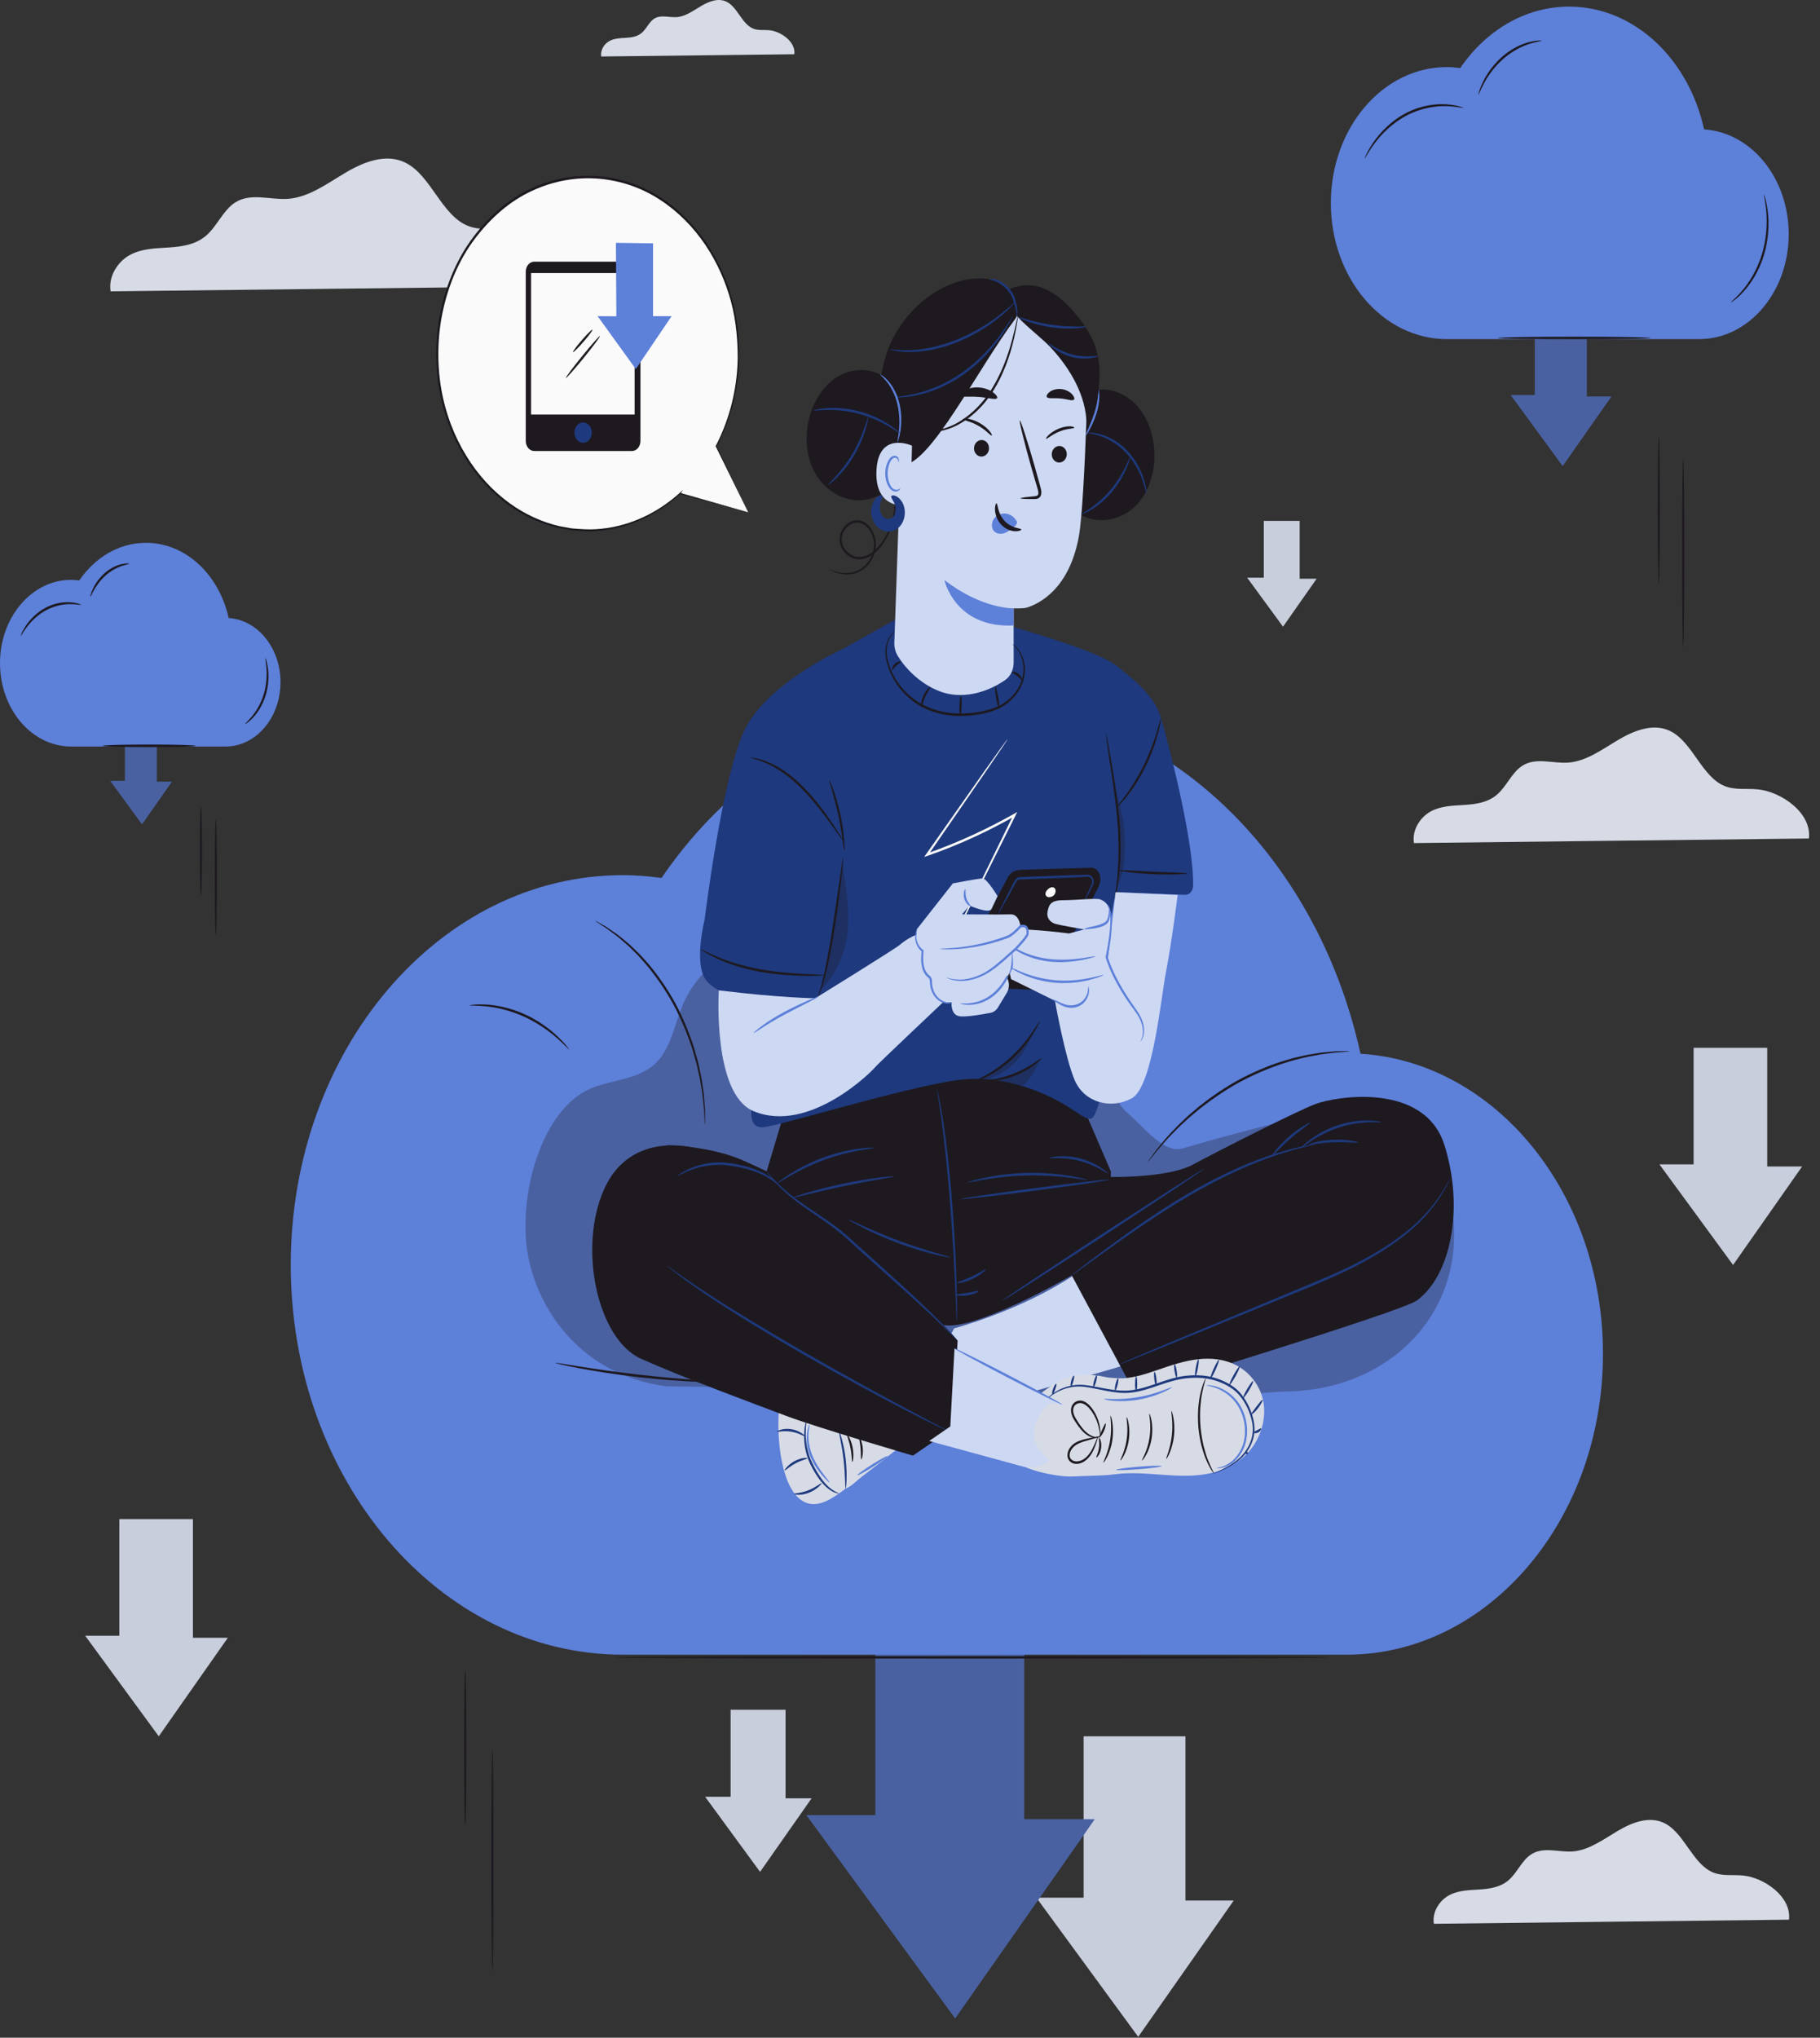 <svg width="126" height="141" viewBox="0 0 126 141" fill="none" xmlns="http://www.w3.org/2000/svg">
<rect x="0" y="0" width="126" height="141" fill="#333333" stroke="none"/>
<g clip-path="url(#clip0_511_74)">
<path d="M75.02 120.144V131.309H71.749L78.799 140.938L85.413 131.506H82.07V120.144H75.02Z" fill="#C9CEDD"/>
<path d="M87.494 36.043V39.974H86.343L88.825 43.364L91.153 40.043H89.977V36.043H87.494Z" fill="#C9CEDD"/>
<path d="M117.25 72.501V80.57H114.886L119.982 87.53L124.763 80.713H122.346V72.501H117.25Z" fill="#C9CEDD"/>
<path d="M8.261 105.114V113.184H5.897L10.992 120.144L15.773 113.326H13.357V105.114H8.261Z" fill="#C9CEDD"/>
<path d="M50.581 118.306V124.328H48.817L52.62 129.524L56.188 124.434H54.385V118.306H50.581Z" fill="#C9CEDD"/>
<path d="M39.089 19.795C39.329 17.747 36.864 16.061 35.011 15.886C34.127 15.803 33.209 15.961 32.372 15.619C30.559 14.878 29.834 12.13 28.064 11.255C26.741 10.601 25.218 11.183 23.936 11.94C22.653 12.697 21.385 13.65 19.953 13.757C18.706 13.851 17.352 13.309 16.262 14.023C15.449 14.555 15.024 15.653 14.275 16.3C13.542 16.934 12.586 17.068 11.677 17.126C10.768 17.184 9.826 17.195 8.998 17.64C8.17 18.084 7.486 19.11 7.657 20.159L39.089 19.795Z" fill="#D7DBE6"/>
<path d="M125.231 58.019C125.441 56.237 123.296 54.771 121.684 54.619C120.915 54.546 120.117 54.684 119.388 54.386C117.811 53.741 117.18 51.352 115.641 50.59C114.49 50.021 113.165 50.528 112.049 51.186C110.933 51.844 109.831 52.673 108.584 52.767C107.5 52.848 106.322 52.376 105.374 52.998C104.667 53.461 104.297 54.415 103.645 54.979C103.008 55.531 102.176 55.647 101.385 55.698C100.595 55.748 99.776 55.758 99.055 56.144C98.336 56.531 97.74 57.423 97.889 58.336L125.231 58.019Z" fill="#D7DBE6"/>
<path d="M54.993 3.754C55.096 2.882 54.047 2.165 53.258 2.091C52.883 2.055 52.492 2.123 52.136 1.977C51.364 1.662 51.056 0.493 50.303 0.121C49.74 -0.158 49.093 0.09 48.547 0.412C48.001 0.734 47.462 1.139 46.852 1.185C46.322 1.225 45.746 0.994 45.282 1.298C44.937 1.525 44.755 1.992 44.437 2.267C44.125 2.537 43.718 2.594 43.331 2.618C42.945 2.643 42.544 2.648 42.192 2.837C41.84 3.026 41.548 3.462 41.622 3.909L54.993 3.754Z" fill="#D7DBE6"/>
<path d="M123.852 132.832C124.04 131.229 122.111 129.911 120.662 129.775C119.971 129.709 119.253 129.833 118.599 129.565C117.179 128.986 116.613 126.837 115.229 126.153C114.194 125.64 113.003 126.096 111.999 126.688C110.996 127.281 110.005 128.025 108.884 128.11C107.909 128.182 106.85 127.758 105.997 128.317C105.362 128.733 105.029 129.591 104.443 130.098C103.87 130.594 103.123 130.699 102.411 130.744C101.7 130.789 100.964 130.798 100.317 131.145C99.668 131.493 99.133 132.297 99.267 133.116L123.852 132.832Z" fill="#D7DBE6"/>
<path d="M51.798 35.448L49.585 30.875C50.564 29.012 51.13 26.818 51.13 24.469C51.13 17.713 46.459 12.236 40.698 12.236C34.936 12.236 30.265 17.713 30.265 24.469C30.265 31.225 34.936 36.701 40.698 36.701C43.104 36.701 45.318 35.744 47.082 34.14L47.079 34.145L51.798 35.448Z" fill="#FAFAFA"/>
<path d="M51.798 35.448C51.54 35.379 50.066 34.986 47.07 34.188L47.014 34.173L47.049 34.119L47.053 34.113L47.105 34.174C45.925 35.258 44.227 36.314 42.095 36.653C41.565 36.733 41.011 36.784 40.442 36.752C40.157 36.733 39.867 36.725 39.575 36.696C39.285 36.645 38.991 36.593 38.693 36.54C37.51 36.267 36.301 35.741 35.173 34.92C34.046 34.103 33.002 32.992 32.165 31.628C31.329 30.266 30.696 28.651 30.399 26.897C30.105 25.144 30.13 23.266 30.522 21.448C30.918 19.636 31.656 17.866 32.761 16.41C33.88 14.923 35.262 13.732 36.786 13.041C38.304 12.334 39.922 12.066 41.469 12.197C43.016 12.328 44.496 12.849 45.766 13.687C47.04 14.519 48.114 15.629 48.943 16.869C49.775 18.11 50.36 19.479 50.723 20.841C51.083 22.21 51.18 23.568 51.176 24.825C51.114 27.355 50.39 29.434 49.615 30.897L49.615 30.854C51.003 33.775 51.675 35.189 51.798 35.448C51.671 35.191 50.981 33.79 49.554 30.896L49.543 30.875L49.554 30.853C50.315 29.393 51.022 27.328 51.073 24.822C51.072 23.577 50.972 22.234 50.612 20.882C50.249 19.536 49.667 18.186 48.843 16.963C48.021 15.74 46.959 14.646 45.7 13.828C44.446 13.003 42.985 12.492 41.458 12.366C39.932 12.238 38.337 12.505 36.842 13.202C35.34 13.884 33.977 15.059 32.874 16.525C31.784 17.961 31.057 19.705 30.666 21.491C30.278 23.283 30.252 25.135 30.54 26.864C30.831 28.595 31.454 30.189 32.277 31.535C33.1 32.883 34.129 33.981 35.241 34.792C36.353 35.606 37.547 36.13 38.715 36.405C39.01 36.458 39.3 36.511 39.587 36.563C39.876 36.592 40.163 36.601 40.444 36.621C41.007 36.656 41.556 36.607 42.081 36.531C44.192 36.205 45.881 35.171 47.059 34.105L47.288 33.898L47.112 34.166L47.108 34.172L47.087 34.103C50.073 34.956 51.541 35.375 51.798 35.448Z" fill="#1D191F"/>
<path d="M43.749 31.208H36.988C36.662 31.208 36.398 30.898 36.398 30.516V18.798C36.398 18.416 36.662 18.106 36.988 18.106H43.749C44.075 18.106 44.339 18.416 44.339 18.798V30.516C44.339 30.898 44.075 31.208 43.749 31.208Z" fill="#1D191F"/>
<path d="M43.935 18.894H36.767V28.685H43.935V18.894Z" fill="#FAFAFA"/>
<path d="M40.368 30.642C40.701 30.642 40.97 30.326 40.97 29.937C40.97 29.547 40.701 29.231 40.368 29.231C40.036 29.231 39.767 29.547 39.767 29.937C39.767 30.326 40.036 30.642 40.368 30.642Z" fill="#1E397D"/>
<path d="M41.373 21.877L44.017 25.537L46.496 21.877H45.211V16.839L42.64 16.802L42.671 21.885L41.373 21.877Z" fill="#5D80D9"/>
<path d="M41.536 23.253C41.566 23.287 41.062 23.963 40.411 24.764C39.759 25.564 39.207 26.186 39.177 26.153C39.147 26.119 39.651 25.443 40.303 24.643C40.954 23.842 41.506 23.22 41.536 23.253Z" fill="#1D191F"/>
<path d="M41.017 22.813C41.041 22.852 40.762 23.229 40.392 23.654C40.022 24.08 39.699 24.397 39.669 24.363C39.64 24.329 39.919 23.953 40.294 23.522C40.668 23.092 40.992 22.774 41.017 22.813Z" fill="#1D191F"/>
<path d="M106.259 21.648V27.338H104.592L108.185 32.246L111.556 27.438H109.852V21.648H106.259Z" fill="#5D80D9"/>
<path opacity="0.3" d="M106.259 21.648V27.338H104.592L108.185 32.246L111.556 27.438H109.852V21.648H106.259Z" fill="#1D191F"/>
<path d="M117.977 8.955C116.902 4.071 113.131 0.458 108.631 0.458C105.579 0.458 102.862 2.121 101.092 4.711C100.786 4.67 100.477 4.643 100.162 4.643C95.729 4.643 92.136 8.857 92.136 14.054C92.136 19.252 95.729 23.465 100.162 23.465H117.638C121.06 23.465 123.833 20.213 123.833 16.2C123.834 12.322 121.24 9.162 117.977 8.955Z" fill="#5D80D9"/>
<path d="M119.825 20.929C119.808 20.903 120.156 20.648 120.617 20.108C121.077 19.573 121.633 18.716 121.97 17.622C122.307 16.527 122.346 15.451 122.285 14.695C122.225 13.934 122.098 13.478 122.124 13.47C122.133 13.466 122.174 13.576 122.229 13.783C122.284 13.99 122.346 14.296 122.39 14.682C122.48 15.448 122.457 16.556 122.111 17.681C121.764 18.806 121.178 19.675 120.69 20.197C120.446 20.46 120.231 20.649 120.076 20.766C119.921 20.884 119.829 20.938 119.825 20.929Z" fill="#1D191F"/>
<path d="M101.313 7.463C101.307 7.496 100.87 7.365 100.152 7.345C99.437 7.322 98.43 7.454 97.428 7.968C96.425 8.483 95.659 9.261 95.189 9.891C94.713 10.523 94.499 10.989 94.475 10.971C94.466 10.966 94.512 10.845 94.613 10.638C94.714 10.431 94.877 10.141 95.109 9.81C95.566 9.149 96.338 8.335 97.368 7.808C98.396 7.28 99.431 7.166 100.155 7.221C100.52 7.247 100.811 7.303 101.01 7.357C101.208 7.41 101.315 7.453 101.313 7.463Z" fill="#1D191F"/>
<path d="M106.733 2.815C106.735 2.848 106.415 2.871 105.92 3.024C105.427 3.174 104.765 3.487 104.133 4.022C103.503 4.56 103.045 5.203 102.771 5.707C102.494 6.211 102.375 6.561 102.35 6.548C102.34 6.544 102.363 6.454 102.413 6.294C102.46 6.132 102.55 5.908 102.68 5.642C102.808 5.375 102.989 5.077 103.214 4.769C103.445 4.467 103.723 4.158 104.045 3.88C104.37 3.607 104.706 3.393 105.023 3.23C105.342 3.073 105.64 2.963 105.896 2.904C106.151 2.842 106.361 2.81 106.507 2.808C106.653 2.801 106.733 2.803 106.733 2.815Z" fill="#1D191F"/>
<path d="M114.25 23.386C114.25 23.434 111.89 23.473 108.98 23.473C106.068 23.473 103.709 23.434 103.709 23.386C103.709 23.338 106.068 23.298 108.98 23.298C111.89 23.298 114.25 23.337 114.25 23.386Z" fill="#1D191F"/>
<path d="M114.841 40.337C114.8 40.337 114.766 38.07 114.766 35.275C114.766 32.479 114.8 30.213 114.841 30.213C114.883 30.213 114.916 32.479 114.916 35.275C114.916 38.07 114.883 40.337 114.841 40.337Z" fill="#1D191F"/>
<path d="M116.528 44.758C116.487 44.758 116.454 41.84 116.454 38.242C116.454 34.643 116.487 31.726 116.528 31.726C116.569 31.726 116.602 34.643 116.602 38.242C116.602 41.84 116.569 44.758 116.528 44.758Z" fill="#1D191F"/>
<path d="M60.606 109.29V125.596H55.829L66.126 139.661L75.786 125.884H70.903V109.29H60.606Z" fill="#5D80D9"/>
<path opacity="0.3" d="M60.606 109.29V125.596H55.829L66.126 139.661L75.786 125.884H70.903V109.29H60.606Z" fill="#1D191F"/>
<path d="M94.188 72.911C91.108 58.915 80.301 48.562 67.403 48.562C58.658 48.562 50.872 53.326 45.796 60.75C44.921 60.631 44.035 60.555 43.132 60.555C30.429 60.555 20.13 72.63 20.13 87.526C20.13 102.422 30.429 114.497 43.132 114.497H93.217C103.024 114.497 110.975 105.175 110.975 93.676C110.975 82.561 103.541 73.506 94.188 72.911Z" fill="#5D80D9"/>
<path d="M48.803 77.821C48.798 77.821 48.791 77.76 48.783 77.642C48.775 77.506 48.765 77.337 48.754 77.132C48.748 77.019 48.743 76.897 48.736 76.764C48.727 76.63 48.707 76.484 48.692 76.328C48.655 76.016 48.633 75.659 48.557 75.272C48.525 75.077 48.491 74.873 48.456 74.662C48.419 74.45 48.361 74.235 48.312 74.01C48.222 73.556 48.074 73.09 47.931 72.595C47.611 71.619 47.191 70.576 46.647 69.551C46.091 68.534 45.468 67.641 44.854 66.883C44.534 66.518 44.238 66.161 43.928 65.87C43.775 65.722 43.635 65.568 43.487 65.438C43.34 65.31 43.198 65.187 43.061 65.069C42.796 64.823 42.53 64.646 42.305 64.473C42.192 64.389 42.088 64.306 41.989 64.238C41.89 64.175 41.798 64.116 41.713 64.062C41.56 63.961 41.434 63.879 41.332 63.812C41.246 63.753 41.202 63.719 41.204 63.713C41.206 63.708 41.255 63.731 41.346 63.78C41.451 63.839 41.581 63.912 41.74 64.001C41.827 64.052 41.922 64.106 42.024 64.165C42.126 64.23 42.232 64.309 42.349 64.389C42.578 64.555 42.851 64.726 43.123 64.968C43.262 65.084 43.407 65.205 43.558 65.331C43.709 65.459 43.852 65.612 44.008 65.759C44.325 66.048 44.627 66.404 44.952 66.77C45.579 67.528 46.212 68.428 46.773 69.457C47.324 70.493 47.745 71.549 48.06 72.538C48.201 73.04 48.346 73.513 48.433 73.972C48.479 74.2 48.535 74.418 48.569 74.632C48.601 74.846 48.632 75.052 48.662 75.249C48.731 75.641 48.746 76.003 48.775 76.318C48.787 76.475 48.802 76.622 48.808 76.757C48.81 76.891 48.811 77.015 48.812 77.129C48.813 77.334 48.813 77.504 48.813 77.642C48.812 77.76 48.809 77.821 48.803 77.821Z" fill="#1D191F"/>
<path d="M39.393 72.606C39.374 72.629 39.072 72.278 38.526 71.802C37.982 71.324 37.175 70.745 36.204 70.314C35.233 69.886 34.3 69.695 33.622 69.633C32.944 69.568 32.52 69.597 32.519 69.565C32.518 69.553 32.623 69.537 32.815 69.519C33.006 69.497 33.285 69.492 33.629 69.509C34.316 69.541 35.269 69.715 36.257 70.15C37.243 70.589 38.057 71.195 38.591 71.704C38.858 71.957 39.065 72.177 39.196 72.342C39.33 72.504 39.4 72.597 39.393 72.606Z" fill="#1D191F"/>
<path d="M49.93 95.629C49.93 95.64 49.768 95.646 49.476 95.645C49.183 95.645 48.76 95.634 48.237 95.613C47.192 95.57 45.749 95.469 44.16 95.287C42.571 95.103 41.138 94.872 40.106 94.677C39.589 94.579 39.172 94.493 38.886 94.426C38.598 94.361 38.441 94.318 38.442 94.307C38.444 94.294 38.605 94.314 38.895 94.359C39.211 94.409 39.623 94.475 40.121 94.554C41.156 94.719 42.588 94.93 44.174 95.113C45.76 95.295 47.199 95.414 48.242 95.489C48.743 95.524 49.159 95.554 49.477 95.576C49.769 95.599 49.931 95.617 49.93 95.629Z" fill="#1D191F"/>
<path d="M93.437 72.744C93.437 72.75 93.381 72.759 93.276 72.769C93.153 72.779 93.001 72.791 92.814 72.806C92.614 72.817 92.369 72.834 92.085 72.876C91.803 72.915 91.479 72.941 91.125 73.016C90.948 73.049 90.762 73.083 90.57 73.119C90.377 73.155 90.179 73.213 89.973 73.261C89.558 73.351 89.125 73.496 88.667 73.637C87.758 73.95 86.777 74.361 85.784 74.898C84.795 75.446 83.896 76.066 83.108 76.681C82.722 77.003 82.349 77.299 82.023 77.614C81.859 77.768 81.695 77.91 81.547 78.059C81.4 78.21 81.258 78.355 81.123 78.493C80.847 78.762 80.622 79.037 80.415 79.267C80.207 79.495 80.038 79.703 79.902 79.876C79.772 80.035 79.667 80.164 79.582 80.267C79.507 80.355 79.466 80.4 79.462 80.396C79.458 80.392 79.492 80.34 79.559 80.244C79.638 80.135 79.737 79.998 79.859 79.83C79.989 79.649 80.152 79.433 80.356 79.197C80.558 78.96 80.779 78.678 81.052 78.401C81.186 78.259 81.326 78.11 81.472 77.956C81.619 77.802 81.782 77.657 81.946 77.499C82.27 77.178 82.643 76.875 83.031 76.547C83.82 75.919 84.724 75.291 85.72 74.739C86.721 74.198 87.713 73.787 88.63 73.481C89.092 73.343 89.529 73.202 89.947 73.118C90.156 73.072 90.356 73.018 90.55 72.984C90.745 72.953 90.932 72.922 91.111 72.892C91.467 72.825 91.793 72.808 92.078 72.778C92.364 72.745 92.609 72.737 92.811 72.737C92.999 72.735 93.153 72.734 93.275 72.733C93.381 72.735 93.437 72.739 93.437 72.744Z" fill="#1D191F"/>
<path d="M92.017 114.681C92.017 114.729 80.929 114.768 67.253 114.768C53.573 114.768 42.487 114.729 42.487 114.681C42.487 114.632 53.573 114.593 67.253 114.593C80.929 114.593 92.017 114.632 92.017 114.681Z" fill="#1D191F"/>
<path d="M32.209 126.351C32.168 126.351 32.134 123.918 32.134 120.918C32.134 117.917 32.168 115.485 32.209 115.485C32.25 115.485 32.284 117.917 32.284 120.918C32.284 123.918 32.25 126.351 32.209 126.351Z" fill="#1D191F"/>
<path d="M34.092 136.368C34.05 136.368 34.017 132.947 34.017 128.728C34.017 124.508 34.05 121.087 34.092 121.087C34.133 121.087 34.166 124.508 34.166 128.728C34.166 132.947 34.133 136.368 34.092 136.368Z" fill="#1D191F"/>
<path d="M8.652 50.542V54.028H7.631L9.832 57.034L11.897 54.09H10.853V50.542H8.652Z" fill="#5D80D9"/>
<path opacity="0.3" d="M8.652 50.542V54.028H7.631L9.832 57.034L11.897 54.09H10.853V50.542H8.652Z" fill="#1D191F"/>
<path d="M15.831 42.765C15.173 39.773 12.863 37.56 10.105 37.56C8.236 37.56 6.571 38.579 5.487 40.166C5.299 40.141 5.11 40.124 4.917 40.124C2.201 40.124 0 42.706 0 45.889C0 49.074 2.202 51.655 4.917 51.655H15.623C17.72 51.655 19.419 49.662 19.419 47.204C19.419 44.828 17.83 42.892 15.831 42.765Z" fill="#5D80D9"/>
<path d="M16.963 50.102C16.949 50.077 17.157 49.914 17.434 49.581C17.711 49.25 18.046 48.728 18.25 48.063C18.455 47.399 18.483 46.746 18.45 46.285C18.419 45.821 18.348 45.539 18.372 45.531C18.387 45.524 18.496 45.795 18.555 46.271C18.616 46.742 18.605 47.427 18.391 48.123C18.176 48.818 17.811 49.353 17.508 49.67C17.202 49.991 16.971 50.118 16.963 50.102Z" fill="#1D191F"/>
<path d="M5.622 41.852C5.617 41.881 5.348 41.809 4.91 41.803C4.474 41.796 3.863 41.879 3.254 42.192C2.644 42.505 2.177 42.974 1.886 43.355C1.592 43.735 1.454 44.016 1.433 44.001C1.419 43.992 1.524 43.687 1.806 43.274C2.083 42.862 2.558 42.357 3.194 42.031C3.829 41.705 4.468 41.639 4.914 41.679C5.363 41.718 5.627 41.834 5.622 41.852Z" fill="#1D191F"/>
<path d="M8.943 39.004C8.945 39.033 8.749 39.056 8.45 39.155C8.151 39.252 7.75 39.446 7.367 39.77C6.985 40.097 6.704 40.484 6.532 40.788C6.36 41.091 6.28 41.301 6.257 41.291C6.242 41.285 6.286 41.055 6.442 40.723C6.596 40.392 6.878 39.971 7.279 39.629C7.681 39.288 8.109 39.104 8.425 39.034C8.743 38.964 8.943 38.985 8.943 39.004Z" fill="#1D191F"/>
<path d="M13.548 51.607C13.548 51.655 12.102 51.694 10.319 51.694C8.535 51.694 7.09 51.655 7.09 51.607C7.09 51.558 8.535 51.519 10.319 51.519C12.102 51.519 13.548 51.558 13.548 51.607Z" fill="#1D191F"/>
<path d="M13.91 61.991C13.869 61.991 13.835 60.603 13.835 58.89C13.835 57.177 13.869 55.789 13.91 55.789C13.951 55.789 13.985 57.177 13.985 58.89C13.985 60.603 13.951 61.991 13.91 61.991Z" fill="#1D191F"/>
<path d="M14.944 64.7C14.902 64.7 14.869 62.913 14.869 60.708C14.869 58.503 14.903 56.716 14.944 56.716C14.985 56.716 15.018 58.503 15.018 60.708C15.018 62.913 14.985 64.7 14.944 64.7Z" fill="#1D191F"/>
<g opacity="0.3">
<path d="M100.54 83.718C99.978 79.877 95.626 75.981 91.883 76.857C88.624 77.619 85.115 78.507 81.892 79.461C80.563 79.855 79.183 77.96 78.069 77.022C77.484 76.529 77.141 75.745 76.776 75.017C74.702 70.883 71.289 67.78 67.475 66.048C63.662 64.316 59.467 63.901 55.402 64.424C52.249 64.829 48.79 66.104 47.324 69.401C46.733 70.729 46.499 72.326 45.582 73.368C44.361 74.756 42.424 74.645 40.833 75.348C37.651 76.753 36.037 82.093 36.438 86.052C36.839 90.014 39.845 95.116 46.159 95.929C46.159 95.929 69.036 96.164 80.332 96.806C84.249 97.029 85.43 96.396 89.349 96.277C96.26 96.066 101.572 90.758 100.54 83.718Z" fill="#1D191F"/>
</g>
<path d="M58.516 103.01C58.9 102.898 59.328 102.433 59.66 102.183C60.474 101.567 61.28 100.937 62.077 100.29C59.214 99.313 56.783 98.543 53.919 97.589C53.836 98.903 53.915 100.329 54.235 101.592C54.499 102.632 55.005 103.737 55.899 104.013C56.713 104.264 57.539 103.738 58.255 103.22C58.322 103.173 58.388 103.124 58.454 103.076" fill="#D7DBE6"/>
<path d="M59.009 101.156C58.965 101.15 58.983 100.714 58.882 100.2C58.785 99.685 58.609 99.3 58.647 99.273C58.678 99.246 58.924 99.612 59.028 100.162C59.135 100.711 59.047 101.166 59.009 101.156Z" fill="#1D191F"/>
<path d="M59.626 100.98C59.583 100.97 59.618 100.633 59.58 100.226C59.545 99.819 59.451 99.498 59.491 99.477C59.525 99.456 59.69 99.767 59.728 100.208C59.769 100.649 59.663 100.994 59.626 100.98Z" fill="#1D191F"/>
<path d="M55.842 98.225C55.868 98.231 55.785 98.574 55.781 99.136C55.775 99.692 55.867 100.486 56.229 101.224C56.594 101.972 57.014 102.584 57.402 102.911C57.785 103.244 58.089 103.312 58.08 103.345C58.078 103.355 58.002 103.348 57.869 103.305C57.736 103.264 57.549 103.171 57.341 103.012C56.92 102.697 56.47 102.07 56.099 101.313C55.718 100.535 55.642 99.703 55.675 99.132C55.691 98.844 55.729 98.614 55.766 98.459C55.803 98.303 55.833 98.222 55.842 98.225Z" fill="#1E397D"/>
<path d="M58.08 99.003C58.113 98.987 58.417 99.84 58.547 100.965C58.678 102.091 58.578 103.009 58.543 103.004C58.496 103.002 58.527 102.092 58.399 100.989C58.272 99.886 58.036 99.019 58.08 99.003Z" fill="#1E397D"/>
<path d="M57.432 102.58C57.419 102.596 57.239 102.442 56.977 102.151C56.719 101.861 56.373 101.421 56.123 100.833C55.873 100.242 55.812 99.627 55.864 99.202C55.912 98.772 56.039 98.54 56.052 98.55C56.077 98.561 55.988 98.802 55.969 99.212C55.947 99.619 56.02 100.194 56.258 100.755C56.495 101.317 56.817 101.756 57.053 102.066C57.292 102.374 57.447 102.561 57.432 102.58Z" fill="#5D80D9"/>
<path d="M61.444 100.756C61.462 100.8 61.01 101.131 60.434 101.495C59.859 101.859 59.375 102.12 59.354 102.079C59.333 102.037 59.785 101.706 60.364 101.34C60.942 100.974 61.426 100.713 61.444 100.756Z" fill="#5D80D9"/>
<path d="M56.877 102.629C56.906 102.658 56.565 103.073 56.004 103.289C55.445 103.512 54.96 103.418 54.968 103.376C54.969 103.323 55.43 103.334 55.957 103.123C56.485 102.921 56.849 102.588 56.877 102.629Z" fill="#1E397D"/>
<path d="M55.903 100.904C55.907 100.956 55.517 101.019 55.084 101.253C54.65 101.481 54.353 101.784 54.322 101.747C54.292 101.718 54.56 101.337 55.023 101.093C55.484 100.845 55.904 100.86 55.903 100.904Z" fill="#1E397D"/>
<path d="M55.715 99.373C55.692 99.419 55.305 99.148 54.77 99.066C54.236 98.974 53.8 99.111 53.789 99.06C53.771 99.02 54.216 98.796 54.79 98.893C55.364 98.983 55.741 99.342 55.715 99.373Z" fill="#1E397D"/>
<path d="M77.681 94.511C77.698 94.542 66.918 97.589 66.918 97.589L65.333 93.231L66.061 91.915C66.061 91.915 70.616 90.709 74.325 88.249L77.681 94.511Z" fill="#CDD8F3"/>
<path d="M52.384 82.114C52.384 82.114 51.893 81.272 49.8 80.07C48.064 79.076 43.608 78.238 41.805 82.326C40.002 86.414 41.384 92.687 44.39 94.026C47.395 95.365 52.384 97.198 54.428 97.973C56.472 98.749 63.204 100.722 63.204 100.722L65.969 98.819L66.295 92.768C66.295 92.768 62.483 88.176 59.237 86.908C55.991 85.639 52.384 82.114 52.384 82.114Z" fill="#1D191F"/>
<path d="M46.159 79.264C46.188 79.213 49.219 79.313 51.43 80.291C52.262 80.66 53.076 81.052 53.076 81.052L54.299 76.968L63.46 73.389H73.604L76.904 81.052V81.439C76.904 81.439 80.865 81.516 82.581 80.587C84.296 79.659 89.643 76.95 91.029 76.408C92.415 75.866 98.62 74.824 100.006 79.254C101.392 83.683 100.408 88.301 98.091 89.988C96.999 90.782 78.554 96.376 78.554 96.376L74.198 88.249C74.198 88.249 67.557 92.107 65.333 91.688C63.109 91.268 46.159 79.264 46.159 79.264Z" fill="#1D191F"/>
<path d="M64.866 75.364C64.871 75.363 64.886 75.416 64.912 75.52C64.939 75.644 64.973 75.794 65.013 75.976C65.096 76.374 65.204 76.954 65.312 77.675C65.535 79.116 65.758 81.122 65.932 83.346C66.102 85.571 66.195 87.59 66.233 89.053C66.253 89.783 66.258 90.376 66.258 90.785C66.256 90.973 66.254 91.128 66.252 91.256C66.249 91.364 66.245 91.42 66.24 91.421C66.234 91.421 66.228 91.365 66.222 91.257C66.216 91.129 66.209 90.974 66.2 90.787C66.181 90.351 66.157 89.767 66.127 89.058C66.063 87.598 65.952 85.583 65.783 83.362C65.609 81.141 65.404 79.137 65.208 77.695C65.113 76.973 65.022 76.392 64.957 75.991C64.927 75.806 64.902 75.654 64.882 75.528C64.867 75.422 64.861 75.365 64.866 75.364Z" fill="#1E397D"/>
<path d="M76.802 81.628C76.806 81.676 74.506 82.015 71.665 82.385C68.823 82.755 66.516 83.016 66.511 82.968C66.507 82.92 68.806 82.581 71.649 82.211C74.49 81.841 76.797 81.58 76.802 81.628Z" fill="#1E397D"/>
<path d="M75.288 81.646C75.286 81.657 75.17 81.646 74.96 81.614C74.751 81.582 74.448 81.539 74.074 81.492C73.326 81.396 72.288 81.311 71.14 81.334C69.992 81.359 68.957 81.486 68.212 81.611C67.839 81.674 67.538 81.729 67.33 81.771C67.122 81.81 67.005 81.827 67.003 81.815C67.001 81.803 67.113 81.764 67.318 81.704C67.523 81.641 67.823 81.567 68.195 81.489C68.939 81.332 69.981 81.184 71.137 81.159C72.293 81.137 73.339 81.241 74.087 81.368C74.462 81.431 74.763 81.493 74.97 81.547C75.177 81.6 75.29 81.634 75.288 81.646Z" fill="#1E397D"/>
<path d="M76.69 81.181C76.668 81.231 75.863 80.611 74.725 80.325C73.589 80.024 72.636 80.191 72.634 80.133C72.631 80.113 72.864 80.044 73.251 80.013C73.637 79.982 74.177 80.005 74.757 80.153C75.336 80.305 75.835 80.549 76.173 80.768C76.513 80.987 76.7 81.164 76.69 81.181Z" fill="#1E397D"/>
<path d="M68.242 87.833C68.266 87.869 67.879 88.237 67.314 88.5C66.749 88.767 66.253 88.814 66.248 88.768C66.241 88.718 66.712 88.597 67.258 88.338C67.806 88.083 68.218 87.791 68.242 87.833Z" fill="#1E397D"/>
<path d="M67.755 89.34C67.769 89.383 67.438 89.558 66.999 89.63C66.561 89.704 66.202 89.646 66.204 89.6C66.206 89.55 66.555 89.529 66.978 89.456C67.401 89.387 67.742 89.292 67.755 89.34Z" fill="#1E397D"/>
<path d="M83.345 80.884C83.348 80.889 83.301 80.926 83.211 80.992C83.105 81.066 82.972 81.158 82.81 81.272C82.441 81.521 81.938 81.86 81.324 82.275C80.046 83.118 78.311 84.261 76.394 85.525C74.468 86.772 72.725 87.9 71.442 88.731C70.818 89.125 70.308 89.449 69.933 89.685C69.765 89.787 69.629 89.87 69.519 89.936C69.424 89.993 69.373 90.019 69.37 90.013C69.367 90.008 69.414 89.971 69.505 89.906C69.611 89.832 69.743 89.738 69.905 89.625C70.274 89.376 70.777 89.037 71.391 88.622C72.669 87.78 74.404 86.636 76.322 85.372C78.246 84.125 79.989 82.997 81.272 82.167C81.896 81.772 82.406 81.45 82.782 81.212C82.95 81.111 83.086 81.027 83.195 80.961C83.291 80.906 83.343 80.879 83.345 80.884Z" fill="#1E397D"/>
<path d="M91.081 79.17C91.083 79.177 91.019 79.195 90.897 79.225C90.759 79.259 90.581 79.301 90.362 79.355C89.898 79.467 89.229 79.648 88.414 79.918C86.783 80.448 84.583 81.412 82.273 82.773C79.962 84.134 77.96 85.566 76.512 86.6C75.8 87.111 75.218 87.529 74.798 87.831C74.606 87.966 74.45 88.075 74.329 88.16C74.221 88.234 74.163 88.27 74.161 88.264C74.158 88.259 74.21 88.213 74.313 88.13C74.43 88.038 74.58 87.92 74.767 87.773C75.163 87.466 75.739 87.028 76.456 86.495C77.891 85.433 79.887 83.981 82.206 82.617C84.524 81.251 86.74 80.3 88.385 79.798C89.208 79.543 89.882 79.379 90.35 79.287C90.584 79.237 90.767 79.212 90.891 79.19C91.016 79.172 91.081 79.164 91.081 79.17Z" fill="#1E397D"/>
<path d="M95.626 77.642C95.623 77.672 95.291 77.638 94.757 77.656C94.223 77.672 93.485 77.763 92.7 78.017C91.915 78.274 91.242 78.641 90.778 78.948C90.312 79.256 90.042 79.485 90.027 79.462C90.02 79.452 90.082 79.385 90.199 79.274C90.316 79.159 90.495 79.011 90.724 78.842C91.182 78.502 91.86 78.11 92.66 77.849C93.461 77.59 94.215 77.517 94.757 77.532C95.027 77.539 95.246 77.558 95.395 77.586C95.545 77.61 95.626 77.629 95.626 77.642Z" fill="#1E397D"/>
<path d="M94.028 79.063C94.022 79.116 93.26 78.998 92.32 79.039C91.379 79.073 90.626 79.252 90.617 79.2C90.606 79.159 91.356 78.899 92.315 78.864C93.273 78.822 94.037 79.02 94.028 79.063Z" fill="#1E397D"/>
<path d="M90.701 77.69C90.722 77.736 90.061 78.148 89.326 78.79C88.588 79.429 88.061 80.052 88.029 80.016C87.999 79.987 88.486 79.3 89.237 78.65C89.986 77.996 90.687 77.649 90.701 77.69Z" fill="#1E397D"/>
<path d="M100.409 81.53C100.411 81.531 100.402 81.555 100.38 81.6C100.354 81.654 100.322 81.721 100.283 81.801C100.197 81.977 100.062 82.231 99.871 82.544C99.495 83.175 98.874 84.041 97.941 84.889C97.008 85.732 95.796 86.573 94.384 87.334C92.972 88.099 91.362 88.769 89.674 89.464C86.302 90.847 83.25 92.099 81.026 93.011C79.926 93.454 79.032 93.813 78.399 94.068C78.098 94.185 77.858 94.277 77.683 94.346C77.607 94.373 77.545 94.396 77.495 94.415C77.452 94.429 77.43 94.435 77.429 94.431C77.428 94.429 77.449 94.418 77.49 94.397C77.539 94.374 77.599 94.347 77.672 94.312C77.846 94.237 78.082 94.133 78.38 94.002C79.008 93.736 79.898 93.358 80.99 92.894C83.211 91.969 86.258 90.701 89.625 89.299C91.312 88.603 92.919 87.939 94.327 87.186C95.734 86.438 96.945 85.612 97.877 84.79C98.809 83.964 99.436 83.118 99.824 82.504C100.021 82.198 100.163 81.95 100.258 81.781C100.302 81.704 100.338 81.642 100.367 81.591C100.393 81.548 100.407 81.527 100.409 81.53Z" fill="#1E397D"/>
<path d="M65.664 99.034C65.662 99.04 65.59 99.01 65.454 98.948C65.306 98.878 65.11 98.785 64.864 98.669C64.353 98.421 63.617 98.055 62.712 97.588C60.903 96.658 58.421 95.323 55.711 93.772C53.003 92.213 50.582 90.727 48.871 89.567C48.013 88.99 47.332 88.497 46.867 88.146C46.647 87.973 46.471 87.835 46.338 87.731C46.218 87.634 46.156 87.582 46.159 87.576C46.162 87.572 46.229 87.615 46.354 87.701C46.491 87.798 46.672 87.927 46.898 88.088C47.371 88.421 48.059 88.897 48.922 89.459C50.645 90.591 53.071 92.058 55.776 93.615C58.484 95.164 60.958 96.516 62.755 97.476C63.645 97.947 64.369 98.332 64.886 98.607C65.128 98.735 65.32 98.838 65.466 98.916C65.598 98.987 65.666 99.028 65.664 99.034Z" fill="#1E397D"/>
<path d="M46.871 81.385C46.866 81.376 46.955 81.304 47.125 81.195C47.295 81.086 47.55 80.946 47.878 80.811C48.53 80.54 49.502 80.325 50.563 80.486C51.612 80.633 52.552 80.948 53.162 81.35C53.468 81.547 53.696 81.743 53.841 81.896C53.986 82.047 54.056 82.143 54.05 82.151C54.031 82.178 53.727 81.816 53.114 81.46C52.505 81.096 51.584 80.807 50.545 80.66C49.511 80.504 48.561 80.692 47.911 80.929C47.257 81.164 46.883 81.414 46.871 81.385Z" fill="#1E397D"/>
<path d="M66.295 92.768C66.291 92.773 66.245 92.73 66.16 92.646C66.064 92.55 65.943 92.427 65.793 92.277C65.475 91.956 65.006 91.504 64.419 90.954C63.248 89.852 61.595 88.381 59.773 86.748C59.319 86.339 58.876 85.939 58.447 85.553C58.015 85.179 57.575 84.853 57.151 84.552C56.301 83.955 55.515 83.446 54.893 82.945C54.267 82.452 53.801 81.982 53.506 81.628C53.354 81.457 53.251 81.308 53.179 81.209C53.107 81.109 53.072 81.055 53.076 81.051C53.088 81.039 53.239 81.247 53.547 81.58C53.852 81.916 54.322 82.366 54.951 82.842C55.576 83.326 56.364 83.822 57.222 84.413C57.65 84.712 58.095 85.038 58.534 85.415C58.971 85.796 59.406 86.203 59.864 86.609C61.685 88.242 63.33 89.73 64.486 90.858C65.064 91.421 65.525 91.889 65.832 92.226C65.987 92.392 66.102 92.529 66.181 92.621C66.259 92.713 66.298 92.763 66.295 92.768Z" fill="#1E397D"/>
<path d="M58.731 84.38C58.74 84.356 59.125 84.541 59.752 84.827C60.378 85.112 61.249 85.49 62.226 85.853C63.203 86.215 64.101 86.495 64.753 86.684C65.406 86.874 65.811 86.983 65.807 87.009C65.805 87.02 65.701 87.008 65.515 86.975C65.328 86.942 65.06 86.885 64.73 86.805C64.069 86.646 63.163 86.385 62.181 86.02C61.199 85.655 60.33 85.257 59.712 84.941C59.403 84.783 59.155 84.649 58.987 84.55C58.818 84.451 58.726 84.391 58.731 84.38Z" fill="#1E397D"/>
<path d="M61.903 81.398C61.905 81.423 61.51 81.494 60.873 81.606C60.235 81.718 59.355 81.876 58.388 82.079C57.42 82.282 56.548 82.492 55.917 82.646C55.286 82.8 54.895 82.894 54.889 82.87C54.887 82.858 54.982 82.819 55.155 82.758C55.328 82.698 55.58 82.618 55.894 82.526C56.52 82.34 57.391 82.111 58.362 81.907C59.332 81.704 60.217 81.564 60.859 81.483C61.181 81.442 61.441 81.415 61.621 81.402C61.801 81.388 61.901 81.386 61.903 81.398Z" fill="#1E397D"/>
<path d="M60.543 79.423C60.544 79.452 60.148 79.49 59.515 79.601C58.882 79.712 58.012 79.913 57.08 80.251C56.148 80.592 55.334 81.003 54.759 81.332C54.183 81.661 53.838 81.892 53.825 81.868C53.82 81.858 53.901 81.789 54.051 81.674C54.202 81.557 54.427 81.402 54.711 81.222C55.277 80.862 56.093 80.429 57.035 80.084C57.978 79.742 58.86 79.558 59.501 79.479C59.822 79.438 60.082 79.417 60.262 79.413C60.443 79.408 60.542 79.412 60.543 79.423Z" fill="#1E397D"/>
<path d="M72.072 96.409L70.356 101.114C70.989 101.781 73.4 102.216 74.25 102.166C75.101 102.116 76.327 102.127 77.172 102.014C78.247 101.87 79.333 101.964 80.412 102.042C81.492 102.119 82.582 102.18 83.648 101.972C84.716 101.764 85.77 101.265 86.529 100.362C87.288 99.46 87.709 98.113 87.441 96.884C87.209 95.821 86.492 94.959 85.643 94.499C84.794 94.038 83.827 93.946 82.896 94.058C81.966 94.169 81.062 94.475 80.164 94.784C79.21 95.112 78.231 95.448 77.24 95.356C77.038 95.337 76.837 95.345 76.638 95.302C75.342 95.022 73.989 95.007 72.822 95.868C72.581 96.046 72.316 96.201 72.072 96.409Z" fill="#D7DBE6"/>
<path d="M72.321 96.949C72.318 96.945 72.369 96.886 72.472 96.78C72.578 96.678 72.739 96.531 72.965 96.379C73.412 96.079 74.158 95.734 75.104 95.838C75.569 95.891 76.069 96.002 76.607 96.098C77.143 96.19 77.723 96.273 78.324 96.196C78.927 96.125 79.544 95.915 80.183 95.694C80.821 95.475 81.497 95.244 82.214 95.187C82.925 95.12 83.635 95.173 84.286 95.397C84.612 95.507 84.922 95.656 85.21 95.836C85.497 96.011 85.764 96.247 85.972 96.519C86.396 97.061 86.67 97.701 86.796 98.337C86.858 98.654 86.876 98.983 86.821 99.283C86.77 99.584 86.67 99.857 86.546 100.093C86.299 100.569 85.964 100.903 85.653 101.139C85.341 101.376 85.048 101.528 84.808 101.646C84.567 101.762 84.377 101.841 84.247 101.893C84.118 101.945 84.049 101.968 84.048 101.963C84.045 101.957 84.112 101.922 84.237 101.86C84.363 101.797 84.549 101.709 84.785 101.584C85.019 101.458 85.305 101.297 85.607 101.057C85.907 100.818 86.224 100.49 86.455 100.03C86.69 99.576 86.818 98.98 86.675 98.37C86.55 97.764 86.28 97.145 85.871 96.629C85.468 96.107 84.872 95.783 84.246 95.562C83.615 95.348 82.923 95.297 82.225 95.362C80.825 95.483 79.584 96.231 78.337 96.358C77.716 96.432 77.126 96.34 76.588 96.241C76.048 96.14 75.55 96.022 75.093 95.962C74.176 95.845 73.442 96.161 72.993 96.439C72.54 96.726 72.331 96.965 72.321 96.949Z" fill="#1E397D"/>
<path d="M84.048 101.963C84.039 101.97 83.984 101.898 83.892 101.758C83.843 101.69 83.791 101.601 83.736 101.494C83.678 101.387 83.612 101.267 83.554 101.125C83.422 100.848 83.306 100.495 83.194 100.098C83.093 99.696 83.01 99.245 82.965 98.764C82.925 98.283 82.929 97.821 82.958 97.404C82.998 96.988 83.051 96.614 83.132 96.312C83.165 96.159 83.209 96.025 83.246 95.907C83.282 95.789 83.318 95.69 83.353 95.612C83.42 95.453 83.461 95.369 83.471 95.374C83.497 95.387 83.355 95.74 83.235 96.343C83.168 96.643 83.128 97.01 83.095 97.417C83.074 97.826 83.075 98.276 83.113 98.746C83.157 99.216 83.235 99.657 83.326 100.052C83.428 100.442 83.531 100.793 83.648 101.07C83.871 101.632 84.07 101.944 84.048 101.963Z" fill="#1D191F"/>
<path d="M73.13 95.753C73.166 95.777 73.121 95.951 73.048 96.153C72.974 96.355 72.898 96.514 72.858 96.5C72.819 96.486 72.833 96.296 72.91 96.085C72.987 95.873 73.094 95.729 73.13 95.753Z" fill="#1E397D"/>
<path d="M74.355 95.191C74.393 95.212 74.363 95.385 74.306 95.587C74.249 95.79 74.186 95.95 74.146 95.94C74.106 95.931 74.105 95.745 74.164 95.532C74.223 95.321 74.318 95.172 74.355 95.191Z" fill="#1E397D"/>
<path d="M75.929 95.157C75.968 95.173 75.948 95.371 75.884 95.6C75.82 95.829 75.736 96.003 75.697 95.988C75.657 95.972 75.678 95.775 75.742 95.546C75.806 95.316 75.89 95.143 75.929 95.157Z" fill="#1E397D"/>
<path d="M77.407 95.374C77.447 95.388 77.433 95.586 77.375 95.818C77.318 96.05 77.24 96.228 77.2 96.214C77.161 96.201 77.175 96.002 77.232 95.77C77.289 95.538 77.367 95.361 77.407 95.374Z" fill="#1E397D"/>
<path d="M78.653 96.288C78.612 96.288 78.579 96.054 78.581 95.765C78.582 95.476 78.617 95.242 78.658 95.243C78.7 95.243 78.732 95.477 78.73 95.766C78.729 96.055 78.694 96.289 78.653 96.288Z" fill="#1E397D"/>
<path d="M80.041 95.876C80 95.883 79.942 95.675 79.911 95.412C79.88 95.149 79.888 94.93 79.928 94.924C79.969 94.917 80.028 95.125 80.059 95.388C80.09 95.651 80.082 95.87 80.041 95.876Z" fill="#1E397D"/>
<path d="M81.315 94.404C81.356 94.394 81.422 94.593 81.463 94.845C81.503 95.098 81.503 95.31 81.463 95.318C81.422 95.328 81.356 95.13 81.316 94.878C81.275 94.625 81.275 94.413 81.315 94.404Z" fill="#1E397D"/>
<path d="M82.968 94.048C83.009 94.058 82.993 94.334 82.933 94.666C82.873 94.998 82.792 95.257 82.752 95.247C82.711 95.237 82.727 94.961 82.787 94.629C82.846 94.298 82.928 94.038 82.968 94.048Z" fill="#1E397D"/>
<path d="M84.385 94.095C84.422 94.114 84.321 94.421 84.159 94.778C83.997 95.136 83.837 95.405 83.801 95.38C83.766 95.355 83.867 95.048 84.027 94.696C84.187 94.344 84.347 94.075 84.385 94.095Z" fill="#1E397D"/>
<path d="M85.829 94.541C85.864 94.567 85.731 94.878 85.532 95.234C85.334 95.591 85.145 95.858 85.111 95.832C85.076 95.805 85.209 95.496 85.407 95.139C85.606 94.782 85.794 94.514 85.829 94.541Z" fill="#1E397D"/>
<path d="M86.757 95.561C86.791 95.589 86.665 95.87 86.476 96.189C86.287 96.508 86.106 96.745 86.072 96.717C86.038 96.689 86.164 96.408 86.353 96.089C86.542 95.77 86.724 95.533 86.757 95.561Z" fill="#1E397D"/>
<path d="M87.408 96.861C87.441 96.889 87.313 97.161 87.095 97.443C86.877 97.726 86.658 97.902 86.631 97.866C86.603 97.829 86.773 97.6 86.984 97.326C87.197 97.052 87.374 96.832 87.408 96.861Z" fill="#1E397D"/>
<path d="M87.314 98.842C87.345 98.87 87.27 99.034 87.102 99.121C86.932 99.209 86.78 99.163 86.783 99.116C86.784 99.066 86.908 99.031 87.042 98.96C87.177 98.893 87.281 98.809 87.314 98.842Z" fill="#1E397D"/>
<path d="M86.394 100.538C86.408 100.584 86.368 100.64 86.305 100.628C86.243 100.615 86.22 100.545 86.246 100.508C86.272 100.47 86.307 100.451 86.331 100.455C86.354 100.461 86.382 100.492 86.394 100.538Z" fill="#1E397D"/>
<path d="M76.389 101.209C76.349 101.182 76.724 100.546 76.858 99.634C77.003 98.724 76.84 97.975 76.886 97.965C76.918 97.943 77.156 98.708 77.005 99.665C76.863 100.623 76.412 101.243 76.389 101.209Z" fill="#1D191F"/>
<path d="M77.572 101.05C77.532 101.021 77.887 100.439 78.001 99.596C78.127 98.755 77.954 98.068 78.001 98.057C78.032 98.033 78.28 98.734 78.149 99.625C78.025 100.518 77.595 101.085 77.572 101.05Z" fill="#1D191F"/>
<path d="M79.06 101.061C79.021 101.031 79.442 100.419 79.579 99.498C79.731 98.58 79.525 97.832 79.571 97.821C79.588 97.814 79.663 97.99 79.72 98.299C79.777 98.608 79.801 99.052 79.727 99.53C79.651 100.008 79.492 100.412 79.345 100.676C79.197 100.941 79.074 101.074 79.06 101.061Z" fill="#1D191F"/>
<path d="M80.741 100.944C80.699 100.919 81.033 100.249 81.128 99.323C81.234 98.399 81.053 97.652 81.1 97.64C81.131 97.618 81.385 98.376 81.276 99.345C81.175 100.315 80.768 100.974 80.741 100.944Z" fill="#1D191F"/>
<path d="M76.088 99.466C76.09 99.475 76.005 99.511 75.844 99.505C75.686 99.499 75.451 99.437 75.206 99.26C74.959 99.085 74.718 98.795 74.493 98.451C74.382 98.281 74.251 98.097 74.183 97.85C74.15 97.728 74.136 97.593 74.157 97.456C74.177 97.319 74.243 97.184 74.337 97.093C74.525 96.909 74.78 96.875 74.99 96.949C75.201 97.021 75.367 97.173 75.502 97.329C75.771 97.644 75.941 97.998 76.041 98.309C76.141 98.622 76.173 98.892 76.181 99.076C76.189 99.261 76.175 99.362 76.166 99.362C76.138 99.366 76.156 98.949 75.943 98.356C75.835 98.064 75.664 97.734 75.406 97.444C75.278 97.302 75.126 97.172 74.95 97.114C74.779 97.054 74.574 97.088 74.433 97.226C74.29 97.361 74.268 97.597 74.323 97.799C74.377 98.004 74.493 98.181 74.602 98.353C74.819 98.696 75.039 98.978 75.263 99.155C75.719 99.521 76.094 99.436 76.088 99.466Z" fill="#1D191F"/>
<path d="M76.008 99.414C76.017 99.418 75.998 99.51 75.952 99.671C75.905 99.831 75.835 100.064 75.707 100.333C75.581 100.6 75.384 100.914 75.069 101.12C74.913 101.223 74.726 101.295 74.525 101.294C74.327 101.293 74.096 101.216 73.965 100.976C73.839 100.725 73.917 100.438 74.027 100.249C74.143 100.056 74.3 99.916 74.459 99.825C74.781 99.641 75.092 99.587 75.343 99.528C75.849 99.417 76.165 99.359 76.169 99.383C76.173 99.406 75.866 99.507 75.365 99.649C75.117 99.722 74.813 99.791 74.523 99.968C74.379 100.055 74.245 100.181 74.149 100.346C74.057 100.505 74.009 100.726 74.094 100.885C74.177 101.046 74.362 101.122 74.526 101.122C74.697 101.125 74.862 101.066 75.004 100.978C75.292 100.8 75.484 100.519 75.617 100.27C75.875 99.76 75.981 99.4 76.008 99.414Z" fill="#1D191F"/>
<path d="M75.901 100.847C75.868 100.813 76.033 100.555 76.082 100.18C76.137 99.806 76.051 99.499 76.091 99.48C76.123 99.453 76.291 99.774 76.229 100.208C76.171 100.642 75.924 100.884 75.901 100.847Z" fill="#1D191F"/>
<path d="M76.54 98.496C76.579 98.51 76.545 98.766 76.419 99.042C76.293 99.319 76.13 99.494 76.099 99.464C76.066 99.433 76.169 99.22 76.287 98.96C76.406 98.699 76.5 98.481 76.54 98.496Z" fill="#1D191F"/>
<path d="M81.137 95.993C81.144 96.013 80.906 96.164 80.497 96.346C80.089 96.529 79.505 96.728 78.844 96.845C78.183 96.959 77.575 96.967 77.139 96.932C76.703 96.898 76.438 96.834 76.44 96.812C76.443 96.755 77.518 96.905 78.822 96.671C80.128 96.449 81.119 95.94 81.137 95.993Z" fill="#5D80D9"/>
<path d="M80.423 101.448C80.426 101.496 79.721 101.592 78.849 101.662C77.976 101.732 77.267 101.75 77.264 101.701C77.261 101.653 77.966 101.558 78.838 101.488C79.71 101.418 80.42 101.4 80.423 101.448Z" fill="#5D80D9"/>
<path d="M84.231 101.579C84.221 101.539 84.678 101.582 85.242 101.14C85.515 100.921 85.804 100.58 85.992 100.115C86.18 99.654 86.242 99.068 86.147 98.485C86.049 97.902 85.813 97.385 85.511 97.01C85.212 96.631 84.867 96.379 84.562 96.215C83.945 95.892 83.509 95.891 83.514 95.855C83.515 95.845 83.622 95.836 83.813 95.861C84.005 95.885 84.282 95.949 84.605 96.101C84.924 96.257 85.29 96.506 85.611 96.9C85.934 97.289 86.19 97.835 86.294 98.453C86.394 99.07 86.325 99.695 86.116 100.186C85.909 100.678 85.594 101.028 85.3 101.244C85.001 101.46 84.722 101.55 84.531 101.578C84.337 101.606 84.23 101.586 84.231 101.579Z" fill="#5D80D9"/>
<path d="M66.081 93.308L73.552 97.193C73.552 97.193 73.702 98.99 73.093 100.45C72.547 101.761 70.89 101.498 70.89 101.498L64.328 99.709L65.79 98.702L66.081 93.308Z" fill="#CDD8F3"/>
<path d="M72.748 101.138C72.461 100.882 72.172 100.624 71.945 100.296C71.718 99.97 71.556 99.562 71.567 99.141C71.577 98.758 71.727 98.4 71.889 98.069C72.069 97.7 72.291 97.324 72.63 97.174C73.043 96.993 73.502 97.201 73.895 97.433L73.975 99.383L72.748 101.138Z" fill="#D7DBE6"/>
<path d="M73.552 97.193C73.536 97.238 71.85 96.403 69.787 95.331C67.723 94.257 66.064 93.352 66.082 93.308C66.098 93.263 67.784 94.098 69.847 95.17C71.91 96.244 73.569 97.149 73.552 97.193Z" fill="#5D80D9"/>
<path d="M82.036 61.918C82.333 61.929 82.587 61.659 82.597 61.309C82.681 58.546 81.127 52.281 80.38 49.681C79.924 48.091 78.384 46.932 77.306 46.077C76.003 45.044 71.396 43.78 69.881 43.287L69.37 43.288L62.332 42.671L58.457 44.85C58.457 44.85 53.083 47.236 51.525 50.559C49.967 53.883 48.782 63.637 48.782 63.637C48.782 63.637 48.069 66.422 48.782 67.68C49.227 68.463 50.881 69.141 52.371 69.477C51.565 72.625 52.201 74.962 52.172 75.364C52.113 76.192 51.572 78.118 52.842 77.999C54.112 77.88 64.053 74.805 67.003 74.667C69.954 74.529 72.549 75.668 74.161 76.727C75.65 77.703 75.637 77.776 76.167 76.05C76.697 74.324 75.003 72.389 75.003 72.389C75.003 72.389 76.526 65.946 77.232 61.735L82.036 61.918Z" fill="#1E397D"/>
<path d="M58.375 58.18C58.367 58.187 58.288 58.087 58.152 57.9C57.997 57.683 57.806 57.417 57.581 57.103C57.093 56.439 56.422 55.51 55.563 54.635C55.133 54.2 54.7 53.818 54.279 53.518C53.856 53.227 53.462 52.988 53.111 52.841C52.415 52.529 51.952 52.453 51.958 52.417C51.96 52.405 52.075 52.421 52.283 52.46C52.388 52.476 52.515 52.505 52.659 52.554C52.804 52.597 52.971 52.645 53.147 52.725C53.508 52.859 53.915 53.092 54.35 53.38C54.782 53.677 55.225 54.062 55.661 54.503C56.532 55.39 57.194 56.338 57.662 57.025C57.894 57.372 58.077 57.656 58.198 57.857C58.32 58.058 58.383 58.172 58.375 58.18Z" fill="#1D191F"/>
<path d="M57.09 67.48C57.09 67.493 56.967 67.503 56.743 67.513C56.519 67.523 56.196 67.528 55.795 67.523C54.995 67.513 53.887 67.464 52.675 67.253C51.462 67.042 50.39 66.679 49.645 66.329C49.272 66.154 48.976 65.997 48.778 65.873C48.58 65.751 48.472 65.679 48.477 65.668C48.489 65.639 48.932 65.897 49.682 66.212C50.43 66.53 51.494 66.87 52.697 67.08C53.899 67.289 55.001 67.358 55.798 67.399C56.173 67.417 56.489 67.432 56.743 67.444C56.967 67.456 57.09 67.468 57.09 67.48Z" fill="#1D191F"/>
<path d="M71.99 70.638C71.999 70.644 71.962 70.732 71.887 70.888C71.814 71.044 71.695 71.26 71.535 71.517C71.216 72.033 70.712 72.696 70.057 73.297C69.4 73.897 68.729 74.31 68.225 74.547C67.974 74.667 67.766 74.75 67.619 74.796C67.472 74.843 67.39 74.863 67.388 74.852C67.38 74.824 67.697 74.698 68.183 74.434C68.67 74.171 69.32 73.748 69.965 73.159C70.608 72.569 71.115 71.931 71.451 71.442C71.788 70.952 71.969 70.622 71.99 70.638Z" fill="#1D191F"/>
<path d="M72.118 73.222C72.129 73.24 71.959 73.419 71.65 73.656C71.342 73.892 70.889 74.177 70.358 74.398C69.826 74.618 69.321 74.732 68.954 74.775C68.588 74.819 68.359 74.805 68.358 74.783C68.354 74.728 69.264 74.673 70.308 74.233C71.355 73.805 72.092 73.175 72.118 73.222Z" fill="#1D191F"/>
<path d="M80.38 49.681C80.39 49.684 80.378 49.785 80.347 49.966C80.317 50.148 80.26 50.407 80.177 50.722C80.013 51.354 79.723 52.209 79.29 53.084C78.855 53.957 78.365 54.676 77.978 55.155C77.784 55.396 77.62 55.582 77.501 55.702C77.381 55.823 77.313 55.886 77.306 55.877C77.289 55.856 77.535 55.569 77.899 55.073C78.263 54.577 78.732 53.857 79.161 52.995C79.588 52.133 79.889 51.299 80.077 50.683C80.266 50.068 80.356 49.675 80.38 49.681Z" fill="#1D191F"/>
<path d="M82.187 60.44C82.188 60.464 81.922 60.489 81.493 60.504C81.063 60.518 80.469 60.518 79.814 60.489C79.159 60.459 78.566 60.405 78.139 60.352C77.712 60.299 77.449 60.25 77.451 60.226C77.452 60.202 77.719 60.207 78.147 60.228C78.63 60.253 79.196 60.282 79.82 60.314C80.444 60.338 81.01 60.361 81.493 60.38C81.921 60.397 82.187 60.415 82.187 60.44Z" fill="#1D191F"/>
<path d="M76.581 50.794C76.591 50.791 76.625 50.95 76.679 51.238C76.737 51.56 76.81 51.97 76.898 52.46C77.075 53.493 77.33 54.922 77.482 56.526C77.633 58.132 77.59 59.606 77.465 60.653C77.4 61.177 77.335 61.598 77.271 61.884C77.212 62.172 77.174 62.329 77.164 62.326C77.154 62.324 77.172 62.161 77.214 61.871C77.26 61.582 77.31 61.16 77.36 60.639C77.458 59.595 77.484 58.14 77.334 56.545C77.183 54.952 76.945 53.522 76.794 52.483C76.718 51.964 76.657 51.543 76.622 51.25C76.586 50.958 76.571 50.795 76.581 50.794Z" fill="#1D191F"/>
<path d="M58.375 59.344C58.386 59.346 58.378 59.484 58.356 59.732C58.334 59.98 58.297 60.339 58.248 60.781C58.147 61.664 57.995 62.884 57.786 64.223C57.576 65.563 57.338 66.767 57.11 67.621C56.998 68.049 56.884 68.387 56.799 68.617C56.705 68.842 56.649 68.964 56.639 68.958C56.617 68.946 56.818 68.448 57.008 67.586C57.209 66.73 57.429 65.528 57.638 64.191C57.847 62.855 58.016 61.641 58.143 60.762C58.204 60.352 58.256 60.005 58.299 59.722C58.339 59.477 58.365 59.342 58.375 59.344Z" fill="#1D191F"/>
<path d="M57.409 53.982C57.426 53.973 57.544 54.222 57.695 54.643C57.847 55.065 58.028 55.663 58.175 56.342C58.321 57.021 58.404 57.648 58.441 58.104C58.478 58.56 58.476 58.844 58.457 58.846C58.412 58.85 58.322 57.727 58.03 56.385C57.744 55.041 57.367 54.003 57.409 53.982Z" fill="#1D191F"/>
<path d="M65.53 65.915C65.526 65.912 65.554 65.846 65.61 65.722C65.674 65.586 65.758 65.406 65.864 65.181C66.097 64.698 66.424 64.02 66.831 63.177C67.671 61.461 68.839 59.078 70.181 56.341L70.276 56.46C69.429 56.943 68.513 57.421 67.555 57.866C66.401 58.403 65.264 58.856 64.203 59.224L63.979 59.301L64.127 59.09C65.748 56.783 67.147 54.791 68.152 53.361C68.648 52.666 69.045 52.109 69.329 51.711C69.462 51.529 69.567 51.385 69.648 51.275C69.721 51.176 69.761 51.127 69.764 51.13C69.768 51.133 69.734 51.189 69.667 51.293C69.591 51.407 69.491 51.557 69.366 51.746C69.091 52.151 68.704 52.719 68.222 53.427C67.228 54.867 65.842 56.873 64.238 59.196L64.162 59.062C65.218 58.691 66.35 58.237 67.5 57.703C68.455 57.259 69.367 56.785 70.213 56.307L70.427 56.185L70.307 56.426C68.947 59.151 67.763 61.523 66.911 63.231C66.489 64.064 66.15 64.733 65.908 65.21C65.793 65.43 65.702 65.604 65.633 65.737C65.569 65.856 65.534 65.917 65.53 65.915Z" fill="#FAFAFA"/>
<g opacity="0.3">
<path d="M70.677 75.122C71.014 75.226 71.665 74.023 72.039 73.288C70.887 74.035 69.785 74.93 68.498 74.604C69.943 74.188 71.106 72.855 71.597 71.209C70.647 72.844 69.421 74.005 67.827 74.657C67.827 74.656 70.139 74.958 70.677 75.122Z" fill="#1D191F"/>
</g>
<path d="M57.409 39.39C57.414 39.374 57.606 39.486 57.975 39.581C58.336 39.668 58.917 39.746 59.523 39.403C59.818 39.23 60.109 38.945 60.302 38.551C60.499 38.163 60.577 37.65 60.428 37.172C60.287 36.702 59.938 36.258 59.478 36.176C59.029 36.096 58.519 36.431 58.336 36.957C58.243 37.218 58.261 37.514 58.363 37.762C58.467 38.009 58.644 38.211 58.849 38.34C59.051 38.473 59.281 38.542 59.503 38.538C59.727 38.534 59.947 38.466 60.145 38.361C60.542 38.149 60.859 37.804 61.103 37.444C61.348 37.082 61.528 36.701 61.654 36.335C61.909 35.602 61.954 34.948 61.953 34.508C61.948 34.064 61.906 33.82 61.92 33.817C61.925 33.816 61.939 33.876 61.959 33.992C61.979 34.107 62 34.281 62.011 34.506C62.03 34.952 62.001 35.622 61.752 36.381C61.629 36.76 61.449 37.155 61.2 37.534C60.951 37.91 60.626 38.275 60.201 38.507C59.99 38.622 59.754 38.698 59.506 38.704C59.256 38.711 59.003 38.635 58.777 38.489C58.551 38.347 58.35 38.124 58.229 37.837C58.109 37.553 58.088 37.197 58.197 36.891C58.413 36.284 58.975 35.916 59.5 36.006C60.029 36.105 60.407 36.603 60.557 37.118C60.718 37.645 60.626 38.214 60.409 38.624C60.196 39.044 59.884 39.338 59.569 39.514C58.922 39.861 58.325 39.754 57.961 39.647C57.775 39.589 57.636 39.524 57.544 39.475C57.453 39.426 57.407 39.395 57.409 39.39Z" fill="#1D191F"/>
<path d="M79.905 31.985C80.016 30.619 79.638 29.189 78.823 28.205C78.008 27.221 76.754 26.734 75.615 27.048C74.802 27.273 74.009 27.648 73.433 28.383C73.196 28.695 73.151 28.754 72.988 29.126C72.969 29.168 72.951 29.212 72.933 29.256C72.911 29.312 72.889 29.367 72.868 29.424C72.865 29.433 72.861 29.441 72.858 29.451L72.86 29.447C72.512 30.398 72.408 31.471 72.607 32.478C72.91 34.008 73.919 35.332 75.197 35.803C76.474 36.275 77.972 35.849 78.891 34.707C79.481 33.973 79.823 32.989 79.905 31.985Z" fill="#1D191F"/>
<path d="M79.39 34.229C79.364 34.235 79.312 33.847 79.111 33.271C78.914 32.698 78.537 31.939 77.934 31.309C77.332 30.679 76.645 30.328 76.137 30.164C75.626 29.995 75.292 29.98 75.294 29.949C75.294 29.938 75.378 29.93 75.529 29.937C75.68 29.944 75.898 29.973 76.163 30.044C76.69 30.18 77.409 30.525 78.034 31.178C78.659 31.831 79.033 32.629 79.21 33.227C79.3 33.527 79.349 33.778 79.373 33.954C79.396 34.129 79.399 34.227 79.39 34.229Z" fill="#1E397D"/>
<path d="M78.27 31.572C78.286 31.579 78.207 31.892 78.007 32.362C77.807 32.832 77.469 33.452 76.987 34.027C76.504 34.601 75.98 35.008 75.583 35.249C75.185 35.491 74.92 35.588 74.913 35.569C74.886 35.514 75.936 35.036 76.881 33.904C77.831 32.779 78.222 31.54 78.27 31.572Z" fill="#1E397D"/>
<path d="M75.173 30.127C75.129 30.097 75.473 29.448 75.759 28.592C76.054 27.731 76.017 26.968 76.061 26.966C76.078 26.964 76.116 27.153 76.11 27.466C76.107 27.778 76.043 28.209 75.899 28.654C75.602 29.541 75.199 30.147 75.173 30.127Z" fill="#5D80D9"/>
<path d="M70.177 46.583C70.177 46.583 70.174 46.636 70.177 46.583V46.583Z" fill="#CDD8F3"/>
<path d="M75.217 28.954C75.353 25.023 72.864 21.482 69.466 21.084C65.86 20.661 62.727 23.752 62.494 27.867L61.916 44.474C61.905 44.796 61.987 45.111 62.146 45.373C63 46.778 64.523 47.859 65.87 48.048C67.174 48.232 68.489 47.806 69.583 47.06C69.954 46.807 70.176 46.336 70.176 45.833L70.174 42.118C70.174 42.104 70.183 42.092 70.196 42.093C70.392 42.105 70.892 42.103 71.083 42.045C71.917 41.787 74.037 40.778 74.694 37.088C74.911 35.864 75.097 32.4 75.217 28.954Z" fill="#CDD8F3"/>
<path d="M70.651 34.48C70.65 34.443 71 34.395 71.567 34.345C71.71 34.337 71.846 34.312 71.875 34.201C71.913 34.084 71.86 33.903 71.799 33.708C71.68 33.302 71.556 32.876 71.425 32.43C70.909 30.611 70.541 29.12 70.605 29.097C70.668 29.074 71.138 30.529 71.655 32.348C71.779 32.796 71.898 33.223 72.011 33.632C72.058 33.822 72.142 34.04 72.06 34.282C72.016 34.403 71.908 34.486 71.815 34.509C71.723 34.535 71.642 34.532 71.572 34.533C71.004 34.534 70.652 34.517 70.651 34.48Z" fill="#1D191F"/>
<path d="M73.853 31.431C73.851 31.748 73.616 32.005 73.329 32.006C73.043 32.006 72.812 31.751 72.814 31.434C72.817 31.117 73.052 30.86 73.338 30.859C73.625 30.858 73.856 31.115 73.853 31.431Z" fill="#1D191F"/>
<path d="M74.37 29.603C74.319 29.669 73.902 29.637 73.373 29.848C72.842 30.053 72.496 30.383 72.428 30.364C72.396 30.356 72.44 30.257 72.59 30.11C72.737 29.964 73.003 29.775 73.334 29.645C73.664 29.516 73.961 29.485 74.139 29.502C74.322 29.519 74.395 29.573 74.37 29.603Z" fill="#1D191F"/>
<path d="M68.471 31.018C68.468 31.334 68.233 31.591 67.946 31.592C67.66 31.593 67.429 31.337 67.432 31.02C67.434 30.704 67.669 30.447 67.956 30.446C68.243 30.445 68.473 30.701 68.471 31.018Z" fill="#1D191F"/>
<path d="M68.653 30.142C68.572 30.146 68.268 29.76 67.722 29.455C67.18 29.145 66.701 29.089 66.661 29.016C66.64 28.982 66.737 28.946 66.947 28.968C67.154 28.988 67.481 29.078 67.82 29.27C68.159 29.461 68.41 29.697 68.538 29.866C68.669 30.037 68.692 30.141 68.653 30.142Z" fill="#1D191F"/>
<path d="M70.174 42.092C70.174 42.092 68.008 42.167 65.381 40.136C65.381 40.136 66.105 43.475 70.176 43.28L70.174 42.092Z" fill="#5D80D9"/>
<path d="M70.355 36.018C70.166 35.7 69.82 35.511 69.469 35.533C69.225 35.549 68.974 35.669 68.818 35.888C68.662 36.107 68.618 36.428 68.744 36.653C68.885 36.907 69.198 36.982 69.468 36.911C69.739 36.839 69.976 36.651 70.201 36.461C70.264 36.409 70.328 36.355 70.369 36.281C70.409 36.206 70.421 36.107 70.377 36.041" fill="#5D80D9"/>
<path d="M68.989 34.827C69.08 34.827 69.054 35.526 69.554 36.053C70.053 36.582 70.703 36.542 70.704 36.64C70.711 36.685 70.555 36.767 70.281 36.76C70.013 36.755 69.626 36.632 69.32 36.309C69.015 35.986 68.894 35.572 68.885 35.284C68.873 34.99 68.948 34.821 68.989 34.827Z" fill="#1D191F"/>
<path d="M69.031 27.54C68.952 27.702 68.413 27.508 67.753 27.466C67.094 27.409 66.541 27.521 66.477 27.348C66.45 27.266 66.564 27.122 66.799 26.998C67.032 26.873 67.388 26.782 67.784 26.812C68.18 26.842 68.525 26.985 68.745 27.144C68.966 27.302 69.066 27.463 69.031 27.54Z" fill="#1D191F"/>
<path d="M74.359 27.641C74.255 27.781 73.876 27.606 73.413 27.572C72.951 27.518 72.554 27.619 72.47 27.461C72.433 27.384 72.501 27.241 72.677 27.113C72.851 26.985 73.138 26.889 73.456 26.919C73.773 26.95 74.044 27.099 74.199 27.258C74.357 27.418 74.405 27.572 74.359 27.641Z" fill="#1D191F"/>
<path d="M69.95 20.243C69.648 19.667 69.1 19.412 68.492 19.318C66.007 18.932 63.268 20.743 61.919 23.219C60.57 25.696 60.554 29.348 61.613 32.011L62.546 32.181C64.48 32.003 67.635 25.607 70.294 22.054C70.624 21.613 70.212 20.744 69.95 20.243Z" fill="#1D191F"/>
<path d="M74.724 22.045C73.665 20.686 71.954 19.036 69.818 20.044C69.512 20.758 70.165 21.66 70.707 22.184C71.5 22.952 72.191 23.467 72.712 24.017C73.765 25.13 75.078 26.98 75.213 29.061C75.221 29.191 75.307 29.208 75.418 29.186C75.563 29.156 75.883 28.298 76.035 27.163C76.361 24.744 75.783 23.405 74.724 22.045Z" fill="#1D191F"/>
<path d="M62.697 28.38C62.587 27.828 62.359 27.306 62.044 26.871C61.837 26.584 61.594 26.333 61.32 26.139C60.319 25.428 58.998 25.439 57.965 26.081C56.931 26.722 56.195 27.947 55.943 29.286C55.757 30.271 55.823 31.331 56.192 32.243C56.766 33.661 58.08 34.607 59.419 34.62C60.759 34.633 62.066 33.737 62.756 32.391C63.243 31.442 63.115 29.765 62.697 28.38Z" fill="#1D191F"/>
<path d="M63.14 30.843C63.082 30.808 60.776 29.796 60.675 32.623C60.575 35.449 63.016 34.984 63.023 34.903C63.03 34.823 63.14 30.843 63.14 30.843Z" fill="#CDD8F3"/>
<path d="M62.325 33.797C62.314 33.787 62.281 33.829 62.209 33.864C62.138 33.897 62.019 33.917 61.895 33.856C61.644 33.734 61.446 33.249 61.453 32.739C61.456 32.482 61.511 32.239 61.595 32.04C61.676 31.837 61.796 31.698 61.925 31.678C62.054 31.649 62.141 31.744 62.168 31.825C62.197 31.905 62.18 31.961 62.193 31.966C62.199 31.974 62.246 31.922 62.231 31.804C62.223 31.747 62.197 31.679 62.143 31.622C62.087 31.564 62.003 31.532 61.913 31.539C61.727 31.545 61.552 31.737 61.459 31.956C61.355 32.175 61.289 32.447 61.285 32.736C61.28 33.307 61.51 33.852 61.855 33.987C62.022 34.047 62.166 33.994 62.241 33.931C62.318 33.865 62.333 33.802 62.325 33.797Z" fill="#5D80D9"/>
<path d="M75.22 22.611C75.221 22.632 74.954 22.689 74.517 22.719C74.081 22.75 73.473 22.745 72.808 22.652C72.144 22.557 71.552 22.392 71.134 22.24C70.716 22.088 70.468 21.959 70.474 21.939C70.481 21.913 70.741 22 71.162 22.121C71.584 22.241 72.17 22.384 72.826 22.478C73.482 22.57 74.081 22.594 74.514 22.595C74.948 22.597 75.218 22.585 75.22 22.611Z" fill="#1E397D"/>
<path d="M76.032 24.638C76.036 24.658 75.839 24.737 75.507 24.784C75.176 24.831 74.707 24.829 74.207 24.702C73.706 24.573 73.279 24.345 72.995 24.14C72.709 23.935 72.559 23.768 72.57 23.751C72.595 23.703 73.261 24.288 74.238 24.531C75.213 24.788 76.027 24.581 76.032 24.638Z" fill="#1E397D"/>
<path d="M61.612 24.184C61.617 24.148 62.135 24.257 62.976 24.23C63.397 24.227 63.895 24.154 64.444 24.053C64.99 23.933 65.584 23.76 66.193 23.522C66.801 23.278 67.362 22.991 67.861 22.704C68.355 22.404 68.793 22.117 69.143 21.84C69.848 21.299 70.242 20.893 70.26 20.918C70.267 20.927 70.172 21.033 69.996 21.219C69.909 21.314 69.797 21.423 69.663 21.543C69.53 21.665 69.379 21.805 69.202 21.942C68.858 22.235 68.42 22.536 67.924 22.847C67.422 23.145 66.856 23.441 66.241 23.687C65.625 23.928 65.022 24.098 64.468 24.212C63.91 24.305 63.405 24.366 62.978 24.353C62.766 24.36 62.573 24.342 62.405 24.327C62.236 24.316 62.092 24.297 61.975 24.27C61.739 24.226 61.611 24.196 61.612 24.184Z" fill="#1E397D"/>
<path d="M70.099 21.908C70.108 21.914 70.039 22.054 69.907 22.301C69.842 22.425 69.76 22.576 69.653 22.741C69.546 22.907 69.434 23.104 69.287 23.3C69.006 23.706 68.642 24.162 68.203 24.624C67.759 25.079 67.241 25.542 66.656 25.952C66.067 26.357 65.472 26.668 64.917 26.902C64.358 27.128 63.841 27.278 63.401 27.362C63.183 27.416 62.98 27.431 62.805 27.456C62.63 27.484 62.478 27.491 62.353 27.494C62.104 27.503 61.967 27.503 61.967 27.49C61.965 27.454 62.516 27.44 63.382 27.24C63.815 27.142 64.322 26.981 64.87 26.751C65.415 26.511 66 26.2 66.579 25.802C67.156 25.398 67.669 24.946 68.112 24.503C68.55 24.053 68.918 23.612 69.206 23.22C69.783 22.437 70.074 21.889 70.099 21.908Z" fill="#1E397D"/>
<path d="M68.491 19.318C68.49 19.299 68.679 19.269 68.975 19.357C69.267 19.445 69.655 19.678 69.965 20.088C70.041 20.192 70.111 20.298 70.167 20.412C70.225 20.528 70.257 20.656 70.286 20.758C70.347 20.974 70.399 21.177 70.422 21.353C70.471 21.709 70.402 21.927 70.386 21.92C70.362 21.916 70.39 21.703 70.318 21.377C70.284 21.214 70.225 21.026 70.156 20.812C70.12 20.699 70.093 20.596 70.04 20.498C69.99 20.398 69.924 20.3 69.854 20.204C69.565 19.822 69.212 19.588 68.944 19.474C68.673 19.363 68.49 19.347 68.491 19.318Z" fill="#1E397D"/>
<path d="M62.13 30.598C62.105 30.588 62.178 30.305 62.229 29.839C62.28 29.375 62.292 28.717 62.139 28.026C61.986 27.335 61.683 26.781 61.411 26.441C61.138 26.099 60.924 25.94 60.94 25.912C60.946 25.902 61.002 25.935 61.101 26.004C61.202 26.069 61.335 26.189 61.486 26.354C61.788 26.683 62.124 27.259 62.284 27.982C62.443 28.703 62.412 29.387 62.333 29.858C62.254 30.333 62.144 30.604 62.13 30.598Z" fill="#5D80D9"/>
<path d="M62.309 29.975C62.295 30 61.999 29.776 61.492 29.482C60.987 29.188 60.259 28.844 59.419 28.622C58.577 28.404 57.794 28.352 57.23 28.367C56.664 28.38 56.315 28.436 56.312 28.406C56.31 28.394 56.396 28.37 56.553 28.335C56.71 28.299 56.94 28.266 57.225 28.243C57.795 28.197 58.595 28.229 59.451 28.452C60.306 28.677 61.041 29.046 61.541 29.372C61.791 29.535 61.988 29.679 62.116 29.791C62.246 29.9 62.315 29.965 62.309 29.975Z" fill="#1E397D"/>
<path d="M60.115 28.852C60.132 28.857 60.084 29.181 59.935 29.681C59.786 30.181 59.521 30.851 59.127 31.518C58.731 32.184 58.288 32.709 57.941 33.047C57.593 33.385 57.351 33.55 57.341 33.534C57.308 33.489 58.233 32.735 59.005 31.418C59.788 30.11 60.068 28.831 60.115 28.852Z" fill="#1E397D"/>
<path d="M61.702 34.341C61.72 34.287 61.806 34.256 61.95 34.3C62.091 34.343 62.291 34.468 62.455 34.741C62.621 35.007 62.714 35.465 62.576 35.912C62.51 36.134 62.383 36.36 62.192 36.526C62.002 36.689 61.769 36.777 61.531 36.784C61.295 36.793 61.053 36.712 60.865 36.566C60.676 36.422 60.537 36.229 60.446 36.026C60.354 35.816 60.308 35.616 60.309 35.386C60.313 35.173 60.358 35.007 60.413 34.859C60.524 34.568 60.702 34.375 60.855 34.311C61.007 34.245 61.099 34.29 61.11 34.344C61.128 34.465 60.947 34.628 60.918 35.042C60.909 35.14 60.908 35.255 60.927 35.345C60.942 35.417 60.984 35.533 61.039 35.617C61.156 35.8 61.32 35.918 61.513 35.909C61.715 35.899 61.854 35.794 61.939 35.607C62.024 35.418 62.034 35.211 61.988 35.03C61.894 34.654 61.66 34.455 61.702 34.341Z" fill="#1E397D"/>
<path d="M64.145 29.87C64.141 29.828 64.724 29.892 65.596 29.571C66.463 29.264 67.589 28.487 68.462 27.213C69.333 25.937 69.797 24.529 70.07 23.511C70.207 22.999 70.3 22.578 70.363 22.286C70.426 21.994 70.462 21.833 70.473 21.835C70.482 21.837 70.466 22.003 70.42 22.3C70.374 22.597 70.296 23.025 70.171 23.546C69.922 24.58 69.468 26.019 68.578 27.323C67.686 28.626 66.52 29.407 65.627 29.689C65.179 29.837 64.804 29.888 64.545 29.893C64.416 29.902 64.315 29.888 64.248 29.886C64.18 29.881 64.144 29.876 64.145 29.87Z" fill="#1D191F"/>
<path d="M70.095 44.585C70.097 44.581 70.149 44.606 70.24 44.672C70.33 44.738 70.455 44.856 70.581 45.044C70.708 45.231 70.829 45.496 70.898 45.828C70.969 46.157 70.977 46.562 70.872 46.977C70.673 47.812 70.014 48.63 69.113 49.036C68.666 49.247 68.17 49.375 67.656 49.453C67.141 49.531 66.601 49.565 66.049 49.529C64.947 49.46 63.903 49.08 63.108 48.441C62.306 47.815 61.764 46.967 61.496 46.175C61.361 45.78 61.293 45.392 61.302 45.05C61.308 44.707 61.394 44.419 61.498 44.213C61.601 44.005 61.721 43.877 61.807 43.803C61.895 43.731 61.948 43.707 61.95 43.711C61.964 43.727 61.737 43.836 61.548 44.246C61.456 44.449 61.383 44.724 61.386 45.051C61.385 45.377 61.456 45.748 61.594 46.128C61.866 46.891 62.4 47.705 63.184 48.307C63.962 48.919 64.977 49.285 66.058 49.354C66.598 49.389 67.129 49.357 67.637 49.283C68.144 49.208 68.628 49.086 69.062 48.886C69.936 48.501 70.568 47.728 70.77 46.94C70.984 46.146 70.758 45.447 70.534 45.084C70.301 44.708 70.083 44.603 70.095 44.585Z" fill="#1D191F"/>
<path d="M63.782 48.947C63.743 48.947 63.735 48.557 63.922 48.142C64.106 47.726 64.384 47.512 64.406 47.549C64.435 47.588 64.222 47.842 64.054 48.224C63.883 48.602 63.825 48.953 63.782 48.947Z" fill="#1D191F"/>
<path d="M66.475 49.544C66.434 49.542 66.411 49.227 66.424 48.839C66.437 48.451 66.481 48.139 66.522 48.141C66.563 48.143 66.586 48.458 66.573 48.846C66.56 49.234 66.516 49.546 66.475 49.544Z" fill="#1D191F"/>
<path d="M69.177 49.076C69.137 49.086 69.043 48.744 68.967 48.312C68.892 47.881 68.863 47.523 68.903 47.514C68.944 47.504 69.038 47.846 69.114 48.277C69.189 48.708 69.218 49.066 69.177 49.076Z" fill="#1D191F"/>
<path d="M70.756 47.059C70.718 47.082 70.605 46.906 70.419 46.765C70.236 46.619 70.054 46.565 70.058 46.515C70.056 46.468 70.281 46.446 70.502 46.619C70.723 46.79 70.793 47.042 70.756 47.059Z" fill="#1D191F"/>
<path d="M62.355 45.802C62.362 45.852 62.203 45.917 62.051 46.062C61.895 46.204 61.806 46.37 61.766 46.351C61.727 46.339 61.767 46.101 61.958 45.925C62.147 45.748 62.354 45.755 62.355 45.802Z" fill="#1D191F"/>
<path d="M67.075 68.314C66.65 68.298 66.37 67.783 66.543 67.328C67.316 65.283 69.43 61.346 69.57 61.093C69.769 60.734 69.876 60.296 70.518 60.205C70.766 60.17 74.64 60.066 75.548 60.042C75.697 60.038 75.844 60.095 75.952 60.216C76.133 60.419 76.32 60.802 76.034 61.403C75.712 62.082 73.372 66.339 72.42 67.982C72.232 68.308 71.915 68.496 71.579 68.484L67.075 68.314Z" fill="#1D191F"/>
<path d="M73.051 61.511C72.994 61.387 72.807 61.373 72.742 61.412C72.633 61.446 72.553 61.527 72.47 61.617C72.387 61.706 72.347 61.867 72.413 61.974C72.47 62.065 72.579 62.086 72.675 62.076C72.795 62.064 72.917 62.011 72.997 61.905C73.078 61.8 73.109 61.636 73.051 61.511Z" fill="#FAFAFA"/>
<path d="M75.044 62.438C75.035 62.432 75.089 62.292 75.195 62.045C75.253 61.912 75.317 61.763 75.39 61.596C75.43 61.508 75.471 61.415 75.514 61.318C75.558 61.214 75.615 61.121 75.612 61.018C75.614 60.914 75.572 60.803 75.494 60.736C75.414 60.661 75.321 60.663 75.189 60.674C74.939 60.685 74.675 60.698 74.399 60.712C73.838 60.735 73.228 60.76 72.587 60.787C71.946 60.809 71.335 60.829 70.775 60.848C70.707 60.851 70.639 60.853 70.573 60.855C70.519 60.861 70.466 60.886 70.424 60.925C70.348 60.996 70.287 61.158 70.217 61.271C70.085 61.513 69.961 61.74 69.846 61.952C69.628 62.342 69.445 62.67 69.299 62.931C69.167 63.16 69.09 63.284 69.081 63.278C69.073 63.271 69.133 63.135 69.25 62.895C69.384 62.626 69.554 62.288 69.756 61.886C69.866 61.671 69.986 61.44 70.112 61.194C70.144 61.132 70.177 61.069 70.21 61.005C70.241 60.946 70.278 60.862 70.342 60.804C70.403 60.746 70.479 60.708 70.56 60.698C70.629 60.694 70.699 60.691 70.77 60.687C71.331 60.663 71.942 60.638 72.583 60.611C73.224 60.59 73.834 60.569 74.395 60.55C74.671 60.542 74.936 60.535 75.186 60.528C75.298 60.519 75.463 60.519 75.565 60.629C75.671 60.727 75.725 60.88 75.718 61.022C75.715 61.093 75.699 61.162 75.671 61.22C75.646 61.272 75.622 61.322 75.598 61.371C75.551 61.466 75.507 61.557 75.464 61.643C75.383 61.805 75.311 61.949 75.246 62.078C75.124 62.315 75.053 62.443 75.044 62.438Z" fill="#1E397D"/>
<path d="M81.529 61.926C81.529 61.926 81.136 65.13 80.733 67.188C80.374 69.022 79.805 75.218 78.351 75.999C76.898 76.78 75.09 76.293 74.42 74.783C73.75 73.273 73.034 69.25 73.034 69.25L69.995 67.749C69.995 67.749 69.295 64.76 69.692 64.423C70.09 64.087 74.015 64.591 74.015 64.591L75.068 64.311C75.068 64.311 73.394 64.03 73.034 63.918C72.675 63.806 72.438 63.469 72.523 63.076C72.608 62.683 72.675 62.29 73.584 62.29C74.493 62.29 75.913 62.131 76.168 62.234C76.488 62.363 76.851 62.581 76.922 63.525C76.992 64.448 76.613 66.222 76.613 66.222L76.696 66.371L77.232 61.735L81.529 61.926Z" fill="#CDD8F3"/>
<path d="M76.421 67.458C76.424 67.469 76.337 67.51 76.175 67.573C76.014 67.639 75.776 67.715 75.478 67.793C74.883 67.949 74.037 68.077 73.104 68.006C72.17 67.933 71.345 67.671 70.777 67.412C70.493 67.282 70.267 67.163 70.118 67.067C69.967 66.974 69.886 66.917 69.89 66.907C69.901 66.879 70.241 67.069 70.813 67.295C71.383 67.522 72.196 67.76 73.114 67.832C74.031 67.901 74.864 67.794 75.457 67.672C76.052 67.549 76.414 67.429 76.421 67.458Z" fill="#5D80D9"/>
<path d="M75.845 66.172C75.847 66.183 75.76 66.217 75.598 66.264C75.437 66.312 75.202 66.371 74.908 66.427C74.323 66.539 73.495 66.637 72.586 66.528C71.675 66.42 70.879 66.099 70.353 65.77C70.088 65.606 69.885 65.451 69.752 65.332C69.619 65.214 69.552 65.139 69.558 65.13C69.573 65.105 69.867 65.367 70.399 65.658C70.928 65.954 71.709 66.247 72.601 66.353C73.493 66.46 74.309 66.385 74.894 66.305C75.48 66.223 75.84 66.145 75.845 66.172Z" fill="#5D80D9"/>
<path d="M76.793 62.865C76.811 62.86 76.865 63.022 76.853 63.297C76.844 63.432 76.826 63.6 76.739 63.77C76.7 63.855 76.616 63.935 76.544 63.978C76.47 64.029 76.388 64.07 76.304 64.103C75.967 64.229 75.651 64.263 75.428 64.279C75.206 64.293 75.077 64.333 75.068 64.311C75.058 64.289 75.189 64.203 75.414 64.156C75.635 64.109 75.94 64.055 76.256 63.937C76.408 63.872 76.56 63.801 76.624 63.682C76.697 63.556 76.727 63.405 76.747 63.282C76.785 63.032 76.77 62.87 76.793 62.865Z" fill="#5D80D9"/>
<path d="M75.349 68.255C75.361 68.244 75.451 68.476 75.352 68.838C75.301 69.013 75.204 69.212 75.044 69.377C74.885 69.543 74.667 69.662 74.429 69.709C74.191 69.757 73.959 69.735 73.758 69.674C73.557 69.611 73.392 69.516 73.258 69.435C72.992 69.268 72.828 69.172 72.834 69.15C72.84 69.126 73.025 69.184 73.302 69.323C73.575 69.46 73.966 69.63 74.404 69.537C74.618 69.494 74.811 69.393 74.955 69.254C75.099 69.116 75.195 68.946 75.253 68.794C75.367 68.482 75.323 68.257 75.349 68.255Z" fill="#5D80D9"/>
<path d="M76.613 62.543C76.616 62.539 76.634 62.551 76.669 62.58C76.702 62.61 76.746 62.664 76.789 62.745C76.875 62.909 76.939 63.181 76.96 63.522C77.002 64.208 76.904 65.165 76.683 66.244L76.681 66.194C76.817 66.625 77.003 67.075 77.225 67.522C77.536 68.15 77.88 68.716 78.212 69.211C78.541 69.703 78.891 70.124 79.062 70.58C79.242 71.033 79.226 71.463 79.146 71.72C79.106 71.85 79.057 71.942 79.019 71.998C78.979 72.053 78.955 72.077 78.951 72.074C78.938 72.064 79.032 71.953 79.09 71.7C79.149 71.452 79.147 71.05 78.967 70.634C78.794 70.21 78.447 69.808 78.104 69.312C77.763 68.817 77.412 68.248 77.095 67.61C76.87 67.156 76.682 66.695 76.546 66.251L76.538 66.227L76.544 66.201C76.771 65.141 76.886 64.195 76.87 63.528C76.862 63.195 76.813 62.934 76.746 62.772C76.679 62.611 76.606 62.554 76.613 62.543Z" fill="#5D80D9"/>
<path d="M49.763 68.528C49.763 68.528 49.319 75.68 52.155 76.879C56.067 78.533 60.526 73.963 60.543 73.889C60.56 73.816 65.289 69.351 65.289 69.351L63.816 64.598C63.816 64.598 63.227 64.598 62.269 65.397C61.923 65.686 56.442 69.075 56.442 69.075C56.442 69.075 54.05 69.051 49.763 68.528Z" fill="#CDD8F3"/>
<path d="M56.641 68.968C56.66 69.022 55.627 69.513 54.38 70.169C53.758 70.5 53.209 70.832 52.816 71.085C52.423 71.338 52.184 71.504 52.172 71.483C52.161 71.464 52.38 71.261 52.762 70.978C53.144 70.696 53.691 70.343 54.318 70.01C54.944 69.675 55.524 69.412 55.946 69.23C56.368 69.048 56.633 68.946 56.641 68.968Z" fill="#5D80D9"/>
<path d="M69.059 62.008C69.059 62.008 68.319 60.778 68.025 60.782C67.731 60.786 65.969 61.124 65.969 61.124L63.476 64.295C63.476 64.295 63.304 65.329 63.844 65.703C63.844 65.703 63.662 67.328 64.329 67.794C64.329 67.794 64.823 69.322 65.289 69.351C65.754 69.379 65.881 69.351 65.881 69.351C65.881 69.351 65.779 70.27 66.489 70.328C67.007 70.369 68.052 70.184 68.582 70.081C68.788 70.041 68.971 69.906 69.092 69.706L69.702 68.698C69.897 68.377 69.896 67.947 69.7 67.627C69.7 67.627 69.992 67.217 70.066 66.876C70.139 66.536 70.066 65.916 70.066 65.916C70.066 65.916 71.119 64.871 71.144 64.597C71.168 64.324 71.119 64.063 70.654 64.093C70.654 64.093 70.556 63.247 69.968 63.269C69.38 63.29 66.595 63.269 66.595 63.269L67.124 62.663C67.124 62.663 68.511 63.282 68.657 62.87L69.059 62.008Z" fill="#CDD8F3"/>
<path d="M65.06 65.667C65.06 65.654 65.221 65.647 65.512 65.629C65.803 65.612 66.225 65.582 66.747 65.509C67.269 65.438 67.89 65.319 68.573 65.129C68.915 65.033 69.272 64.918 69.638 64.782C69.993 64.667 70.302 64.344 70.602 64.03L70.621 64.011L70.641 64.007C70.762 63.986 70.903 63.963 71.046 64.053C71.117 64.1 71.169 64.187 71.19 64.271C71.213 64.357 71.216 64.44 71.218 64.516C71.216 64.556 71.222 64.569 71.214 64.627C71.206 64.691 71.187 64.713 71.172 64.751C71.138 64.813 71.102 64.868 71.065 64.92C70.991 65.023 70.913 65.117 70.835 65.21C70.678 65.394 70.519 65.566 70.358 65.732L70.356 65.734L70.353 65.736C69.75 66.263 69.194 66.789 68.635 67.169C68.079 67.557 67.516 67.752 67.044 67.833C66.569 67.913 66.181 67.869 65.925 67.801C65.796 67.769 65.7 67.733 65.636 67.704C65.572 67.675 65.539 67.658 65.541 67.653C65.542 67.614 66.096 67.907 67.029 67.723C67.489 67.629 68.032 67.427 68.57 67.039C69.113 66.659 69.66 66.132 70.266 65.598L70.261 65.602C70.418 65.439 70.577 65.267 70.73 65.087C70.806 64.996 70.882 64.904 70.951 64.807C70.985 64.759 71.016 64.71 71.044 64.661C71.052 64.64 71.068 64.608 71.066 64.605C71.072 64.599 71.067 64.544 71.068 64.519C71.068 64.376 71.045 64.251 70.97 64.204C70.893 64.152 70.774 64.156 70.666 64.179L70.705 64.156C70.55 64.325 70.392 64.478 70.225 64.619C70.063 64.756 69.873 64.886 69.681 64.942C69.31 65.076 68.949 65.188 68.603 65.28C67.912 65.463 67.284 65.569 66.757 65.625C66.231 65.683 65.805 65.695 65.513 65.693C65.367 65.693 65.253 65.688 65.177 65.682C65.1 65.677 65.06 65.672 65.06 65.667Z" fill="#5D80D9"/>
<path d="M70.065 65.916C70.079 65.915 70.111 66.101 70.125 66.428C70.129 66.51 70.13 66.6 70.128 66.699C70.127 66.749 70.125 66.8 70.121 66.854C70.118 66.91 70.097 66.981 70.077 67.029C70.037 67.136 69.988 67.241 69.934 67.351C69.906 67.405 69.877 67.461 69.849 67.517L69.803 67.602C69.792 67.62 69.793 67.622 69.772 67.655C69.766 67.662 69.759 67.669 69.751 67.675C69.738 67.674 69.755 67.699 69.683 67.668C69.642 67.63 69.655 67.581 69.658 67.574C69.662 67.561 69.665 67.557 69.665 67.557L69.668 67.551L69.68 67.528L69.797 67.609C69.628 67.969 69.383 68.342 69.065 68.661C68.482 69.256 67.779 69.488 67.287 69.523C67.038 69.544 66.836 69.526 66.699 69.504C66.562 69.477 66.488 69.456 66.49 69.444C66.493 69.41 66.796 69.472 67.276 69.4C67.751 69.335 68.413 69.095 68.969 68.528C69.272 68.224 69.51 67.872 69.679 67.531L69.795 67.613C70.139 66.73 70.022 65.904 70.065 65.916Z" fill="#5D80D9"/>
<path d="M67.19 62.691C67.18 62.729 66.898 62.606 66.765 62.216C66.703 62.025 66.714 61.836 66.741 61.713C66.769 61.59 66.808 61.524 66.827 61.53C66.873 61.542 66.805 61.841 66.905 62.154C67.005 62.467 67.219 62.647 67.19 62.691Z" fill="#5D80D9"/>
<path d="M65.942 69.382C65.944 69.392 65.869 69.43 65.722 69.444C65.577 69.457 65.356 69.441 65.113 69.309C64.871 69.181 64.617 68.912 64.48 68.524C64.409 68.337 64.379 68.099 64.376 67.893C64.368 67.79 64.348 67.725 64.283 67.666C64.218 67.608 64.121 67.53 64.056 67.436C63.872 67.182 63.798 66.866 63.779 66.579C63.759 66.29 63.785 66.023 63.806 65.784L63.838 65.856C63.443 65.563 63.344 65.077 63.355 64.789C63.367 64.485 63.461 64.338 63.468 64.345C63.486 64.352 63.42 64.507 63.431 64.788C63.441 65.056 63.556 65.487 63.903 65.725L63.938 65.749L63.935 65.797C63.92 66.037 63.901 66.297 63.922 66.564C63.943 66.828 64.014 67.108 64.17 67.321C64.228 67.404 64.293 67.455 64.378 67.532C64.47 67.607 64.522 67.767 64.522 67.878C64.525 68.104 64.547 68.284 64.608 68.464C64.725 68.816 64.945 69.066 65.161 69.198C65.607 69.464 65.946 69.346 65.942 69.382Z" fill="#5D80D9"/>
<g opacity="0.3">
<path d="M58.323 59.766C57.987 63.335 57.513 66.06 56.798 68.525C57.792 67.534 58.474 66.131 58.664 64.618C58.854 63.105 58.553 61.271 58.323 59.766Z" fill="#1D191F"/>
</g>
<g opacity="0.3">
<path d="M77.867 57.806C77.779 56.539 77.464 55.307 77.065 54.125C77.514 56.641 77.565 59.254 77.215 61.791L77.32 61.518C77.807 60.381 77.954 59.073 77.867 57.806Z" fill="#1D191F"/>
</g>
</g>
<defs>
<clipPath id="clip0_511_74">
<rect width="125.59" height="141" fill="white"/>
</clipPath>
</defs>
</svg>
